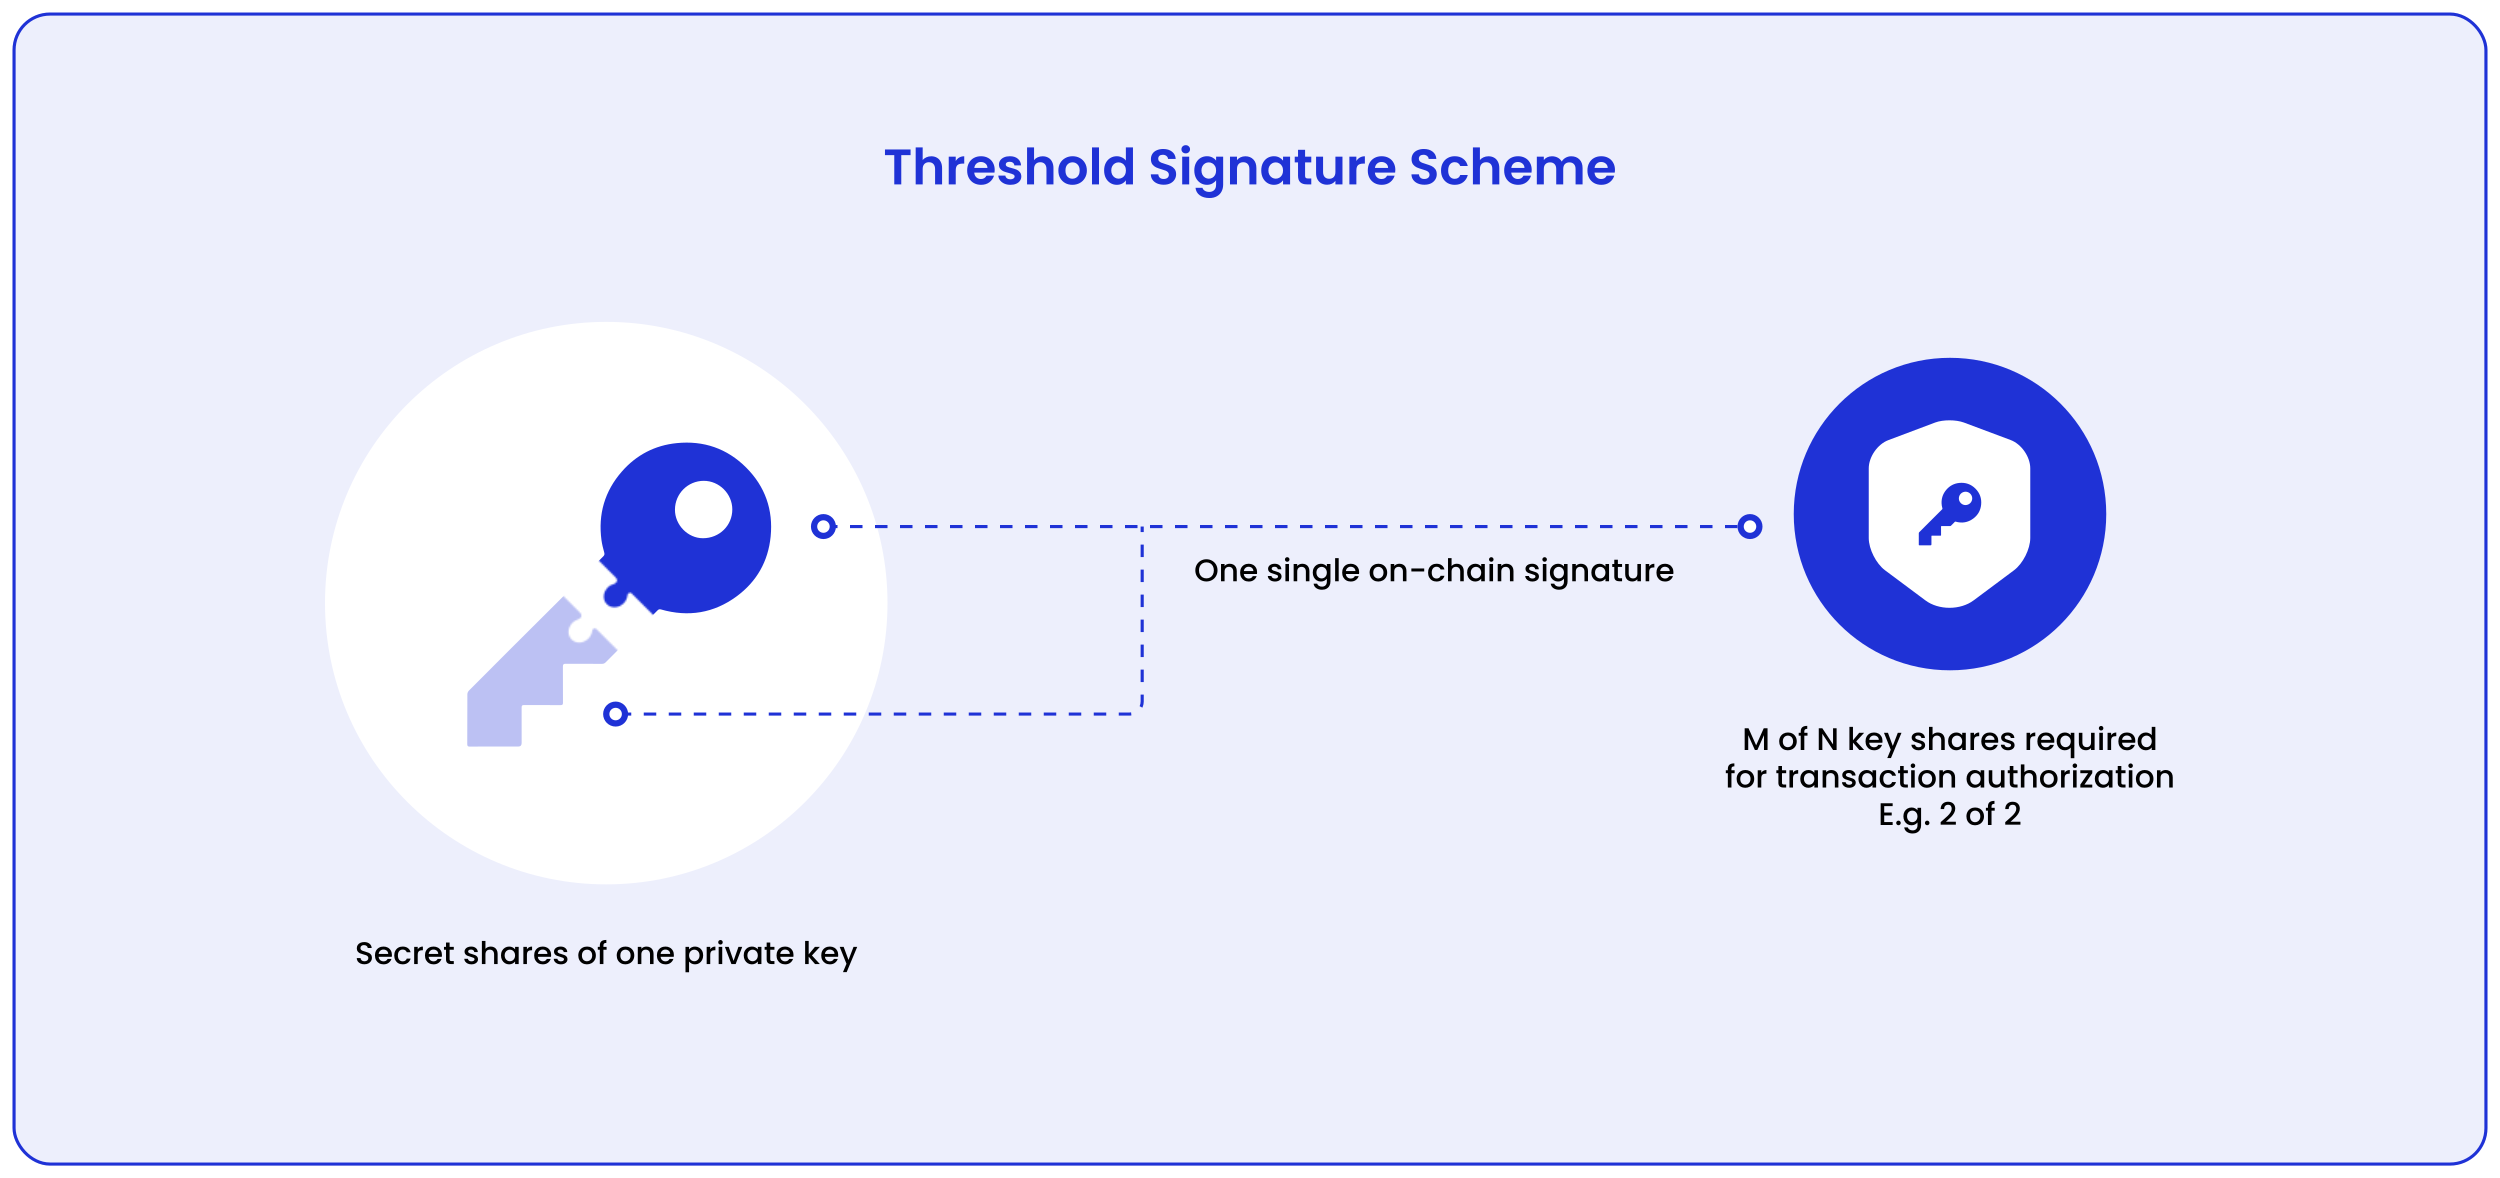 <svg width="1600" height="754" viewBox="0 0 1600 754" fill="none" xmlns="http://www.w3.org/2000/svg">
<rect width="1600" height="754" fill="white"/>
<g clip-path="url(#clip0_2199_2200)">
<rect x="8" y="8" width="1584" height="738" rx="24" fill="#1F32D6" fill-opacity="0.08"/>
<path d="M582.767 95.664V99.28H576.815V118H572.335V99.28H566.383V95.664H582.767ZM596.02 100.016C597.364 100.016 598.559 100.315 599.604 100.912C600.649 101.488 601.46 102.352 602.036 103.504C602.633 104.635 602.932 106 602.932 107.6V118H598.452V108.208C598.452 106.8 598.1 105.723 597.396 104.976C596.692 104.208 595.732 103.824 594.516 103.824C593.279 103.824 592.297 104.208 591.572 104.976C590.868 105.723 590.516 106.8 590.516 108.208V118H586.036V94.32H590.516V102.48C591.092 101.712 591.86 101.115 592.82 100.688C593.78 100.24 594.847 100.016 596.02 100.016ZM611.672 103.024C612.248 102.085 612.995 101.349 613.912 100.816C614.851 100.283 615.918 100.016 617.112 100.016V104.72H615.928C614.52 104.72 613.454 105.051 612.728 105.712C612.024 106.373 611.672 107.525 611.672 109.168V118H607.192V100.272H611.672V103.024ZM636.61 108.752C636.61 109.392 636.567 109.968 636.482 110.48H623.522C623.629 111.76 624.077 112.763 624.866 113.488C625.655 114.213 626.626 114.576 627.778 114.576C629.442 114.576 630.626 113.861 631.33 112.432H636.162C635.65 114.139 634.669 115.547 633.218 116.656C631.767 117.744 629.986 118.288 627.874 118.288C626.167 118.288 624.631 117.915 623.266 117.168C621.922 116.4 620.866 115.323 620.098 113.936C619.351 112.549 618.978 110.949 618.978 109.136C618.978 107.301 619.351 105.691 620.098 104.304C620.845 102.917 621.89 101.851 623.234 101.104C624.578 100.357 626.125 99.984 627.874 99.984C629.559 99.984 631.063 100.347 632.386 101.072C633.73 101.797 634.765 102.832 635.49 104.176C636.237 105.499 636.61 107.024 636.61 108.752ZM631.97 107.472C631.949 106.32 631.533 105.403 630.722 104.72C629.911 104.016 628.919 103.664 627.746 103.664C626.637 103.664 625.698 104.005 624.93 104.688C624.183 105.349 623.725 106.277 623.554 107.472H631.97ZM646.664 118.288C645.213 118.288 643.912 118.032 642.76 117.52C641.608 116.987 640.691 116.272 640.008 115.376C639.347 114.48 638.984 113.488 638.92 112.4H643.432C643.517 113.083 643.848 113.648 644.424 114.096C645.021 114.544 645.757 114.768 646.632 114.768C647.485 114.768 648.147 114.597 648.616 114.256C649.107 113.915 649.352 113.477 649.352 112.944C649.352 112.368 649.053 111.941 648.456 111.664C647.88 111.365 646.952 111.045 645.672 110.704C644.349 110.384 643.261 110.053 642.408 109.712C641.576 109.371 640.851 108.848 640.232 108.144C639.635 107.44 639.336 106.491 639.336 105.296C639.336 104.315 639.613 103.419 640.168 102.608C640.744 101.797 641.555 101.157 642.6 100.688C643.667 100.219 644.915 99.984 646.344 99.984C648.456 99.984 650.141 100.517 651.4 101.584C652.659 102.629 653.352 104.048 653.48 105.84H649.192C649.128 105.136 648.829 104.581 648.296 104.176C647.784 103.749 647.091 103.536 646.216 103.536C645.405 103.536 644.776 103.685 644.328 103.984C643.901 104.283 643.688 104.699 643.688 105.232C643.688 105.829 643.987 106.288 644.584 106.608C645.181 106.907 646.109 107.216 647.368 107.536C648.648 107.856 649.704 108.187 650.536 108.528C651.368 108.869 652.083 109.403 652.68 110.128C653.299 110.832 653.619 111.771 653.64 112.944C653.64 113.968 653.352 114.885 652.776 115.696C652.221 116.507 651.411 117.147 650.344 117.616C649.299 118.064 648.072 118.288 646.664 118.288ZM667.301 100.016C668.645 100.016 669.84 100.315 670.885 100.912C671.931 101.488 672.741 102.352 673.317 103.504C673.915 104.635 674.213 106 674.213 107.6V118H669.733V108.208C669.733 106.8 669.381 105.723 668.677 104.976C667.973 104.208 667.013 103.824 665.797 103.824C664.56 103.824 663.579 104.208 662.853 104.976C662.149 105.723 661.797 106.8 661.797 108.208V118H657.317V94.32H661.797V102.48C662.373 101.712 663.141 101.115 664.101 100.688C665.061 100.24 666.128 100.016 667.301 100.016ZM686.346 118.288C684.639 118.288 683.103 117.915 681.738 117.168C680.372 116.4 679.295 115.323 678.506 113.936C677.738 112.549 677.354 110.949 677.354 109.136C677.354 107.323 677.748 105.723 678.538 104.336C679.348 102.949 680.447 101.883 681.834 101.136C683.22 100.368 684.767 99.984 686.474 99.984C688.18 99.984 689.727 100.368 691.114 101.136C692.5 101.883 693.588 102.949 694.378 104.336C695.188 105.723 695.594 107.323 695.594 109.136C695.594 110.949 695.178 112.549 694.346 113.936C693.535 115.323 692.426 116.4 691.018 117.168C689.631 117.915 688.074 118.288 686.346 118.288ZM686.346 114.384C687.156 114.384 687.914 114.192 688.618 113.808C689.343 113.403 689.919 112.805 690.346 112.016C690.772 111.227 690.986 110.267 690.986 109.136C690.986 107.451 690.538 106.16 689.642 105.264C688.767 104.347 687.69 103.888 686.41 103.888C685.13 103.888 684.052 104.347 683.178 105.264C682.324 106.16 681.898 107.451 681.898 109.136C681.898 110.821 682.314 112.123 683.146 113.04C683.999 113.936 685.066 114.384 686.346 114.384ZM703.36 94.32V118H698.88V94.32H703.36ZM706.634 109.072C706.634 107.28 706.986 105.691 707.69 104.304C708.415 102.917 709.397 101.851 710.634 101.104C711.871 100.357 713.247 99.984 714.762 99.984C715.914 99.984 717.013 100.24 718.058 100.752C719.103 101.243 719.935 101.904 720.554 102.736V94.32H725.098V118H720.554V115.376C719.999 116.251 719.221 116.955 718.218 117.488C717.215 118.021 716.053 118.288 714.73 118.288C713.237 118.288 711.871 117.904 710.634 117.136C709.397 116.368 708.415 115.291 707.69 113.904C706.986 112.496 706.634 110.885 706.634 109.072ZM720.586 109.136C720.586 108.048 720.373 107.12 719.946 106.352C719.519 105.563 718.943 104.965 718.218 104.56C717.493 104.133 716.714 103.92 715.882 103.92C715.05 103.92 714.282 104.123 713.578 104.528C712.874 104.933 712.298 105.531 711.85 106.32C711.423 107.088 711.21 108.005 711.21 109.072C711.21 110.139 711.423 111.077 711.85 111.888C712.298 112.677 712.874 113.285 713.578 113.712C714.303 114.139 715.071 114.352 715.882 114.352C716.714 114.352 717.493 114.149 718.218 113.744C718.943 113.317 719.519 112.72 719.946 111.952C720.373 111.163 720.586 110.224 720.586 109.136ZM744.811 118.224C743.253 118.224 741.845 117.957 740.587 117.424C739.349 116.891 738.368 116.123 737.643 115.12C736.917 114.117 736.544 112.933 736.523 111.568H741.323C741.387 112.485 741.707 113.211 742.283 113.744C742.88 114.277 743.691 114.544 744.715 114.544C745.76 114.544 746.581 114.299 747.179 113.808C747.776 113.296 748.075 112.635 748.075 111.824C748.075 111.163 747.872 110.619 747.467 110.192C747.061 109.765 746.549 109.435 745.931 109.2C745.333 108.944 744.501 108.667 743.435 108.368C741.984 107.941 740.8 107.525 739.883 107.12C738.987 106.693 738.208 106.064 737.547 105.232C736.907 104.379 736.587 103.248 736.587 101.84C736.587 100.517 736.917 99.365 737.579 98.384C738.24 97.403 739.168 96.656 740.363 96.144C741.557 95.611 742.923 95.344 744.459 95.344C746.763 95.344 748.629 95.909 750.059 97.04C751.509 98.149 752.309 99.707 752.459 101.712H747.531C747.488 100.944 747.157 100.315 746.539 99.824C745.941 99.312 745.141 99.056 744.139 99.056C743.264 99.056 742.56 99.28 742.027 99.728C741.515 100.176 741.259 100.827 741.259 101.68C741.259 102.277 741.451 102.779 741.835 103.184C742.24 103.568 742.731 103.888 743.307 104.144C743.904 104.379 744.736 104.656 745.803 104.976C747.253 105.403 748.437 105.829 749.355 106.256C750.272 106.683 751.061 107.323 751.723 108.176C752.384 109.029 752.715 110.149 752.715 111.536C752.715 112.731 752.405 113.84 751.787 114.864C751.168 115.888 750.261 116.709 749.067 117.328C747.872 117.925 746.453 118.224 744.811 118.224ZM758.871 98.16C758.081 98.16 757.42 97.915 756.887 97.424C756.375 96.912 756.119 96.283 756.119 95.536C756.119 94.789 756.375 94.171 756.887 93.68C757.42 93.168 758.081 92.912 758.871 92.912C759.66 92.912 760.311 93.168 760.823 93.68C761.356 94.171 761.623 94.789 761.623 95.536C761.623 96.283 761.356 96.912 760.823 97.424C760.311 97.915 759.66 98.16 758.871 98.16ZM761.079 100.272V118H756.599V100.272H761.079ZM772.449 99.984C773.772 99.984 774.934 100.251 775.937 100.784C776.94 101.296 777.729 101.968 778.305 102.8V100.272H782.817V118.128C782.817 119.771 782.486 121.232 781.825 122.512C781.164 123.813 780.172 124.837 778.849 125.584C777.526 126.352 775.926 126.736 774.049 126.736C771.532 126.736 769.462 126.149 767.841 124.976C766.241 123.803 765.334 122.203 765.121 120.176H769.569C769.804 120.987 770.305 121.627 771.073 122.096C771.862 122.587 772.812 122.832 773.921 122.832C775.222 122.832 776.278 122.437 777.089 121.648C777.9 120.88 778.305 119.707 778.305 118.128V115.376C777.729 116.208 776.929 116.901 775.905 117.456C774.902 118.011 773.75 118.288 772.449 118.288C770.956 118.288 769.59 117.904 768.353 117.136C767.116 116.368 766.134 115.291 765.409 113.904C764.705 112.496 764.353 110.885 764.353 109.072C764.353 107.28 764.705 105.691 765.409 104.304C766.134 102.917 767.105 101.851 768.321 101.104C769.558 100.357 770.934 99.984 772.449 99.984ZM778.305 109.136C778.305 108.048 778.092 107.12 777.665 106.352C777.238 105.563 776.662 104.965 775.937 104.56C775.212 104.133 774.433 103.92 773.601 103.92C772.769 103.92 772.001 104.123 771.297 104.528C770.593 104.933 770.017 105.531 769.569 106.32C769.142 107.088 768.929 108.005 768.929 109.072C768.929 110.139 769.142 111.077 769.569 111.888C770.017 112.677 770.593 113.285 771.297 113.712C772.022 114.139 772.79 114.352 773.601 114.352C774.433 114.352 775.212 114.149 775.937 113.744C776.662 113.317 777.238 112.72 777.665 111.952C778.092 111.163 778.305 110.224 778.305 109.136ZM797.016 100.016C799.128 100.016 800.835 100.688 802.136 102.032C803.438 103.355 804.088 105.211 804.088 107.6V118H799.608V108.208C799.608 106.8 799.256 105.723 798.552 104.976C797.848 104.208 796.888 103.824 795.672 103.824C794.435 103.824 793.454 104.208 792.728 104.976C792.024 105.723 791.672 106.8 791.672 108.208V118H787.192V100.272H791.672V102.48C792.27 101.712 793.027 101.115 793.944 100.688C794.883 100.24 795.907 100.016 797.016 100.016ZM807.197 109.072C807.197 107.28 807.549 105.691 808.253 104.304C808.978 102.917 809.949 101.851 811.165 101.104C812.402 100.357 813.778 99.984 815.293 99.984C816.615 99.984 817.767 100.251 818.749 100.784C819.751 101.317 820.551 101.989 821.149 102.8V100.272H825.661V118H821.149V115.408C820.573 116.24 819.773 116.933 818.749 117.488C817.746 118.021 816.583 118.288 815.261 118.288C813.767 118.288 812.402 117.904 811.165 117.136C809.949 116.368 808.978 115.291 808.253 113.904C807.549 112.496 807.197 110.885 807.197 109.072ZM821.149 109.136C821.149 108.048 820.935 107.12 820.509 106.352C820.082 105.563 819.506 104.965 818.781 104.56C818.055 104.133 817.277 103.92 816.445 103.92C815.613 103.92 814.845 104.123 814.141 104.528C813.437 104.933 812.861 105.531 812.413 106.32C811.986 107.088 811.773 108.005 811.773 109.072C811.773 110.139 811.986 111.077 812.413 111.888C812.861 112.677 813.437 113.285 814.141 113.712C814.866 114.139 815.634 114.352 816.445 114.352C817.277 114.352 818.055 114.149 818.781 113.744C819.506 113.317 820.082 112.72 820.509 111.952C820.935 111.163 821.149 110.224 821.149 109.136ZM835.252 103.952V112.528C835.252 113.125 835.391 113.563 835.668 113.84C835.967 114.096 836.457 114.224 837.14 114.224H839.22V118H836.404C832.628 118 830.74 116.165 830.74 112.496V103.952H828.628V100.272H830.74V95.888H835.252V100.272H839.22V103.952H835.252ZM859.178 100.272V118H854.666V115.76C854.09 116.528 853.333 117.136 852.394 117.584C851.477 118.011 850.474 118.224 849.386 118.224C848 118.224 846.773 117.936 845.706 117.36C844.64 116.763 843.797 115.899 843.178 114.768C842.581 113.616 842.282 112.251 842.282 110.672V100.272H846.762V110.032C846.762 111.44 847.114 112.528 847.818 113.296C848.522 114.043 849.482 114.416 850.698 114.416C851.936 114.416 852.906 114.043 853.61 113.296C854.314 112.528 854.666 111.44 854.666 110.032V100.272H859.178ZM868.079 103.024C868.655 102.085 869.401 101.349 870.319 100.816C871.257 100.283 872.324 100.016 873.519 100.016V104.72H872.335C870.927 104.72 869.86 105.051 869.135 105.712C868.431 106.373 868.079 107.525 868.079 109.168V118H863.599V100.272H868.079V103.024ZM893.016 108.752C893.016 109.392 892.973 109.968 892.888 110.48H879.928C880.035 111.76 880.483 112.763 881.272 113.488C882.061 114.213 883.032 114.576 884.184 114.576C885.848 114.576 887.032 113.861 887.736 112.432H892.568C892.056 114.139 891.075 115.547 889.624 116.656C888.173 117.744 886.392 118.288 884.28 118.288C882.573 118.288 881.037 117.915 879.672 117.168C878.328 116.4 877.272 115.323 876.504 113.936C875.757 112.549 875.384 110.949 875.384 109.136C875.384 107.301 875.757 105.691 876.504 104.304C877.251 102.917 878.296 101.851 879.64 101.104C880.984 100.357 882.531 99.984 884.28 99.984C885.965 99.984 887.469 100.347 888.792 101.072C890.136 101.797 891.171 102.832 891.896 104.176C892.643 105.499 893.016 107.024 893.016 108.752ZM888.376 107.472C888.355 106.32 887.939 105.403 887.128 104.72C886.317 104.016 885.325 103.664 884.152 103.664C883.043 103.664 882.104 104.005 881.336 104.688C880.589 105.349 880.131 106.277 879.96 107.472H888.376ZM911.623 118.224C910.066 118.224 908.658 117.957 907.399 117.424C906.162 116.891 905.18 116.123 904.455 115.12C903.73 114.117 903.356 112.933 903.335 111.568H908.135C908.199 112.485 908.519 113.211 909.095 113.744C909.692 114.277 910.503 114.544 911.527 114.544C912.572 114.544 913.394 114.299 913.991 113.808C914.588 113.296 914.887 112.635 914.887 111.824C914.887 111.163 914.684 110.619 914.279 110.192C913.874 109.765 913.362 109.435 912.743 109.2C912.146 108.944 911.314 108.667 910.247 108.368C908.796 107.941 907.612 107.525 906.695 107.12C905.799 106.693 905.02 106.064 904.359 105.232C903.719 104.379 903.399 103.248 903.399 101.84C903.399 100.517 903.73 99.365 904.391 98.384C905.052 97.403 905.98 96.656 907.175 96.144C908.37 95.611 909.735 95.344 911.271 95.344C913.575 95.344 915.442 95.909 916.871 97.04C918.322 98.149 919.122 99.707 919.271 101.712H914.343C914.3 100.944 913.97 100.315 913.351 99.824C912.754 99.312 911.954 99.056 910.951 99.056C910.076 99.056 909.372 99.28 908.839 99.728C908.327 100.176 908.071 100.827 908.071 101.68C908.071 102.277 908.263 102.779 908.647 103.184C909.052 103.568 909.543 103.888 910.119 104.144C910.716 104.379 911.548 104.656 912.615 104.976C914.066 105.403 915.25 105.829 916.167 106.256C917.084 106.683 917.874 107.323 918.535 108.176C919.196 109.029 919.527 110.149 919.527 111.536C919.527 112.731 919.218 113.84 918.599 114.864C917.98 115.888 917.074 116.709 915.879 117.328C914.684 117.925 913.266 118.224 911.623 118.224ZM922.259 109.136C922.259 107.301 922.632 105.701 923.379 104.336C924.126 102.949 925.16 101.883 926.483 101.136C927.806 100.368 929.32 99.984 931.027 99.984C933.224 99.984 935.038 100.539 936.467 101.648C937.918 102.736 938.888 104.272 939.379 106.256H934.547C934.291 105.488 933.854 104.891 933.235 104.464C932.638 104.016 931.891 103.792 930.995 103.792C929.715 103.792 928.702 104.261 927.955 105.2C927.208 106.117 926.835 107.429 926.835 109.136C926.835 110.821 927.208 112.133 927.955 113.072C928.702 113.989 929.715 114.448 930.995 114.448C932.808 114.448 933.992 113.637 934.547 112.016H939.379C938.888 113.936 937.918 115.461 936.467 116.592C935.016 117.723 933.203 118.288 931.027 118.288C929.32 118.288 927.806 117.915 926.483 117.168C925.16 116.4 924.126 115.333 923.379 113.968C922.632 112.581 922.259 110.971 922.259 109.136ZM952.645 100.016C953.989 100.016 955.184 100.315 956.229 100.912C957.274 101.488 958.085 102.352 958.661 103.504C959.258 104.635 959.557 106 959.557 107.6V118H955.077V108.208C955.077 106.8 954.725 105.723 954.021 104.976C953.317 104.208 952.357 103.824 951.141 103.824C949.904 103.824 948.922 104.208 948.197 104.976C947.493 105.723 947.141 106.8 947.141 108.208V118H942.661V94.32H947.141V102.48C947.717 101.712 948.485 101.115 949.445 100.688C950.405 100.24 951.472 100.016 952.645 100.016ZM980.297 108.752C980.297 109.392 980.255 109.968 980.169 110.48H967.209C967.316 111.76 967.764 112.763 968.553 113.488C969.343 114.213 970.313 114.576 971.465 114.576C973.129 114.576 974.313 113.861 975.017 112.432H979.849C979.337 114.139 978.356 115.547 976.905 116.656C975.455 117.744 973.673 118.288 971.561 118.288C969.855 118.288 968.319 117.915 966.953 117.168C965.609 116.4 964.553 115.323 963.785 113.936C963.039 112.549 962.665 110.949 962.665 109.136C962.665 107.301 963.039 105.691 963.785 104.304C964.532 102.917 965.577 101.851 966.921 101.104C968.265 100.357 969.812 99.984 971.561 99.984C973.247 99.984 974.751 100.347 976.073 101.072C977.417 101.797 978.452 102.832 979.177 104.176C979.924 105.499 980.297 107.024 980.297 108.752ZM975.657 107.472C975.636 106.32 975.22 105.403 974.409 104.72C973.599 104.016 972.607 103.664 971.433 103.664C970.324 103.664 969.385 104.005 968.617 104.688C967.871 105.349 967.412 106.277 967.241 107.472H975.657ZM1005.58 100.016C1007.76 100.016 1009.51 100.688 1010.83 102.032C1012.18 103.355 1012.85 105.211 1012.85 107.6V118H1008.37V108.208C1008.37 106.821 1008.02 105.765 1007.31 105.04C1006.61 104.293 1005.65 103.92 1004.43 103.92C1003.22 103.92 1002.24 104.293 1001.52 105.04C1000.82 105.765 1000.46 106.821 1000.46 108.208V118H995.983V108.208C995.983 106.821 995.631 105.765 994.927 105.04C994.223 104.293 993.263 103.92 992.047 103.92C990.81 103.92 989.829 104.293 989.103 105.04C988.399 105.765 988.047 106.821 988.047 108.208V118H983.567V100.272H988.047V102.416C988.623 101.669 989.359 101.083 990.255 100.656C991.173 100.229 992.175 100.016 993.263 100.016C994.65 100.016 995.887 100.315 996.975 100.912C998.063 101.488 998.906 102.32 999.503 103.408C1000.08 102.384 1000.91 101.563 1002 100.944C1003.11 100.325 1004.3 100.016 1005.58 100.016ZM1033.58 108.752C1033.58 109.392 1033.54 109.968 1033.45 110.48H1020.49C1020.6 111.76 1021.05 112.763 1021.83 113.488C1022.62 114.213 1023.59 114.576 1024.75 114.576C1026.41 114.576 1027.59 113.861 1028.3 112.432H1033.13C1032.62 114.139 1031.64 115.547 1030.19 116.656C1028.74 117.744 1026.95 118.288 1024.84 118.288C1023.14 118.288 1021.6 117.915 1020.23 117.168C1018.89 116.4 1017.83 115.323 1017.07 113.936C1016.32 112.549 1015.95 110.949 1015.95 109.136C1015.95 107.301 1016.32 105.691 1017.07 104.304C1017.81 102.917 1018.86 101.851 1020.2 101.104C1021.55 100.357 1023.09 99.984 1024.84 99.984C1026.53 99.984 1028.03 100.347 1029.35 101.072C1030.7 101.797 1031.73 102.832 1032.46 104.176C1033.21 105.499 1033.58 107.024 1033.58 108.752ZM1028.94 107.472C1028.92 106.32 1028.5 105.403 1027.69 104.72C1026.88 104.016 1025.89 103.664 1024.71 103.664C1023.61 103.664 1022.67 104.005 1021.9 104.688C1021.15 105.349 1020.69 106.277 1020.52 107.472H1028.94Z" fill="#1F32D6"/>
<circle cx="388" cy="386" r="180" fill="white"/>
<mask id="mask0_2199_2200" style="mask-type:alpha" maskUnits="userSpaceOnUse" x="353" y="247" width="174" height="175">
<path fill-rule="evenodd" clip-rule="evenodd" d="M524.428 348.832C527.552 345.708 527.552 340.643 524.428 337.518L437.021 250.111C433.896 246.987 428.831 246.987 425.707 250.111L355.788 320.031C352.663 323.155 352.663 328.22 355.788 331.344L394.192 369.749C394.939 370.496 395.081 371.655 394.538 372.561C394.17 373.174 393.531 373.562 392.839 373.743C391.439 374.11 390.085 374.864 388.953 375.996C385.837 379.112 385.585 383.911 388.388 386.714C391.192 389.518 395.991 389.266 399.107 386.15C400.583 384.675 401.416 382.821 401.586 380.981C401.638 380.424 401.913 379.899 402.393 379.611C403.003 379.245 403.784 379.341 404.287 379.844L443.195 418.751C446.319 421.876 451.384 421.876 454.508 418.751L524.428 348.832Z" fill="white"/>
</mask>
<g mask="url(#mask0_2199_2200)">
<path d="M339.134 455.129C344.194 455.128 349.262 455.127 354.322 455.125C355.789 455.125 356.523 454.366 356.523 452.849C356.525 445.303 356.547 437.756 356.508 430.21C356.502 429.007 356.753 428.546 358.078 428.559C365.862 428.618 373.653 428.562 381.437 428.614C382.646 428.621 382.979 428.268 382.973 427.086C382.934 419.396 382.99 411.707 382.924 404.011C382.911 402.612 383.21 402.13 384.718 402.15C392.454 402.229 400.191 402.166 407.935 402.199C408.926 402.198 409.619 401.913 410.312 401.206C413.791 397.66 417.351 394.188 420.83 390.641C421.523 389.935 422.114 389.785 423.071 390.057C440.541 395.065 456.809 392.439 471.443 381.67C484.29 372.205 491.643 359.297 493.216 343.368C494.911 326.291 489.691 311.403 477.597 299.288C465.38 287.037 450.356 281.858 433.116 283.595C419.042 285.011 407.248 291.188 397.974 301.8C386.987 314.369 382.718 329.117 384.942 345.676C385.301 348.359 386 351.008 386.713 353.63C387.005 354.703 386.848 355.342 386.06 356.123C373.586 368.509 361.139 380.929 348.699 393.348C340.043 401.991 331.387 410.633 322.779 419.316C322.215 419.88 321.78 420.858 321.78 421.646C321.71 432.249 321.755 442.852 321.705 453.462C321.704 454.753 322.023 455.187 323.375 455.167C328.626 455.091 333.883 455.13 339.141 455.129L339.134 455.129ZM431.971 326.164C432.015 315.955 440.208 307.754 450.377 307.731C460.294 307.708 468.647 316.034 468.678 325.985C468.71 336.323 460.435 344.463 449.886 344.465C440.227 344.468 431.928 335.986 431.971 326.171L431.971 326.164Z" fill="#1F32D6"/>
</g>
<mask id="mask1_2199_2200" style="mask-type:alpha" maskUnits="userSpaceOnUse" x="249" y="351" width="174" height="174">
<path fill-rule="evenodd" clip-rule="evenodd" d="M371.378 392.27C372.147 393.038 372.294 394.232 371.734 395.164C371.368 395.774 370.741 396.168 370.057 396.367C368.734 396.753 367.46 397.487 366.387 398.561C363.271 401.676 363.019 406.475 365.822 409.279C368.626 412.083 373.425 411.83 376.541 408.715C377.965 407.291 378.791 405.515 379 403.739C379.065 403.191 379.343 402.678 379.816 402.394C380.435 402.022 381.228 402.12 381.739 402.631L420.527 441.419C423.651 444.543 423.651 449.608 420.527 452.733L350.608 522.652C347.484 525.776 342.418 525.776 339.294 522.652L251.887 435.245C248.763 432.121 248.763 427.055 251.887 423.931L321.807 354.012C324.931 350.888 329.996 350.888 333.12 354.012L371.378 392.27Z" fill="#BCC1F3"/>
</mask>
<g mask="url(#mask1_2199_2200)">
<path d="M316.467 477.796C321.527 477.795 326.595 477.794 331.655 477.792C333.122 477.792 333.856 477.033 333.856 475.516C333.858 467.97 333.88 460.423 333.841 452.877C333.835 451.674 334.086 451.213 335.411 451.226C343.195 451.285 350.986 451.229 358.77 451.281C359.979 451.288 360.312 450.935 360.306 449.753C360.267 442.063 360.323 434.374 360.257 426.678C360.244 425.279 360.543 424.797 362.051 424.817C369.787 424.896 377.524 424.833 385.268 424.866C386.259 424.865 386.952 424.58 387.645 423.873C391.124 420.327 394.684 416.855 398.163 413.308C398.856 412.602 399.447 412.452 400.404 412.724C417.874 417.732 434.142 415.106 448.776 404.337C461.623 394.872 468.976 381.964 470.549 366.035C472.244 348.958 467.024 334.07 454.93 321.955C442.713 309.704 427.689 304.525 410.449 306.262C396.375 307.678 384.581 313.855 375.307 324.467C364.32 337.036 360.051 351.784 362.275 368.343C362.634 371.026 363.333 373.675 364.046 376.297C364.338 377.37 364.181 378.009 363.393 378.79C350.919 391.176 338.472 403.596 326.032 416.015C317.376 424.658 308.72 433.3 300.112 441.983C299.548 442.547 299.113 443.525 299.113 444.313C299.043 454.916 299.088 465.519 299.038 476.129C299.037 477.42 299.356 477.854 300.708 477.834C305.959 477.758 311.216 477.797 316.474 477.796L316.467 477.796ZM409.304 348.831C409.348 338.621 417.541 330.421 427.71 330.398C437.627 330.375 445.98 338.701 446.011 348.652C446.043 358.99 437.768 367.13 427.219 367.132C417.56 367.135 409.261 358.653 409.304 348.837L409.304 348.831Z" fill="#BCC1F3"/>
</g>
<path d="M1131.23 466.1V480H1128.95V470.48L1124.71 480H1123.13L1118.87 470.48V480H1116.59V466.1H1119.05L1123.93 477L1128.79 466.1H1131.23ZM1144.2 480.18C1143.16 480.18 1142.22 479.947 1141.38 479.48C1140.54 479 1139.88 478.333 1139.4 477.48C1138.92 476.613 1138.68 475.613 1138.68 474.48C1138.68 473.36 1138.93 472.367 1139.42 471.5C1139.92 470.633 1140.59 469.967 1141.44 469.5C1142.3 469.033 1143.25 468.8 1144.3 468.8C1145.36 468.8 1146.31 469.033 1147.16 469.5C1148.02 469.967 1148.69 470.633 1149.18 471.5C1149.68 472.367 1149.92 473.36 1149.92 474.48C1149.92 475.6 1149.67 476.593 1149.16 477.46C1148.66 478.327 1147.96 479 1147.08 479.48C1146.22 479.947 1145.26 480.18 1144.2 480.18ZM1144.2 478.2C1144.79 478.2 1145.34 478.06 1145.84 477.78C1146.36 477.5 1146.78 477.08 1147.1 476.52C1147.42 475.96 1147.58 475.28 1147.58 474.48C1147.58 473.68 1147.43 473.007 1147.12 472.46C1146.82 471.9 1146.41 471.48 1145.9 471.2C1145.4 470.92 1144.85 470.78 1144.26 470.78C1143.68 470.78 1143.13 470.92 1142.62 471.2C1142.13 471.48 1141.74 471.9 1141.44 472.46C1141.15 473.007 1141 473.68 1141 474.48C1141 475.667 1141.3 476.587 1141.9 477.24C1142.52 477.88 1143.28 478.2 1144.2 478.2ZM1156.8 470.84H1154.76V480H1152.46V470.84H1151.16V468.98H1152.46V468.2C1152.46 466.933 1152.79 466.013 1153.46 465.44C1154.14 464.853 1155.2 464.56 1156.64 464.56V466.46C1155.94 466.46 1155.46 466.593 1155.18 466.86C1154.9 467.113 1154.76 467.56 1154.76 468.2V468.98H1156.8V470.84ZM1175.43 480H1173.15L1166.29 469.62V480H1164.01V466.08H1166.29L1173.15 476.44V466.08H1175.43V480ZM1187.98 474.5L1193.06 480H1189.98L1185.9 475.26V480H1183.62V465.2H1185.9V473.8L1189.9 468.98H1193.06L1187.98 474.5ZM1204.8 474.22C1204.8 474.633 1204.77 475.007 1204.72 475.34H1196.3C1196.36 476.22 1196.69 476.927 1197.28 477.46C1197.86 477.993 1198.58 478.26 1199.44 478.26C1200.66 478.26 1201.53 477.747 1202.04 476.72H1204.5C1204.16 477.733 1203.56 478.567 1202.68 479.22C1201.81 479.86 1200.73 480.18 1199.44 480.18C1198.38 480.18 1197.44 479.947 1196.6 479.48C1195.77 479 1195.12 478.333 1194.64 477.48C1194.17 476.613 1193.94 475.613 1193.94 474.48C1193.94 473.347 1194.16 472.353 1194.62 471.5C1195.08 470.633 1195.73 469.967 1196.56 469.5C1197.4 469.033 1198.36 468.8 1199.44 468.8C1200.48 468.8 1201.4 469.027 1202.22 469.48C1203.03 469.933 1203.66 470.573 1204.12 471.4C1204.57 472.213 1204.8 473.153 1204.8 474.22ZM1202.42 473.5C1202.4 472.66 1202.1 471.987 1201.52 471.48C1200.93 470.973 1200.2 470.72 1199.34 470.72C1198.55 470.72 1197.88 470.973 1197.32 471.48C1196.76 471.973 1196.42 472.647 1196.32 473.5H1202.42ZM1216.96 468.98L1210.2 485.18H1207.84L1210.08 479.82L1205.74 468.98H1208.28L1211.38 477.38L1214.6 468.98H1216.96ZM1227.88 480.18C1227.01 480.18 1226.23 480.027 1225.54 479.72C1224.86 479.4 1224.32 478.973 1223.92 478.44C1223.52 477.893 1223.3 477.287 1223.28 476.62H1225.64C1225.68 477.087 1225.9 477.48 1226.3 477.8C1226.71 478.107 1227.22 478.26 1227.84 478.26C1228.48 478.26 1228.97 478.14 1229.32 477.9C1229.68 477.647 1229.86 477.327 1229.86 476.94C1229.86 476.527 1229.66 476.22 1229.26 476.02C1228.87 475.82 1228.25 475.6 1227.4 475.36C1226.57 475.133 1225.9 474.913 1225.38 474.7C1224.86 474.487 1224.4 474.16 1224.02 473.72C1223.64 473.28 1223.46 472.7 1223.46 471.98C1223.46 471.393 1223.63 470.86 1223.98 470.38C1224.32 469.887 1224.82 469.5 1225.46 469.22C1226.11 468.94 1226.86 468.8 1227.7 468.8C1228.95 468.8 1229.96 469.12 1230.72 469.76C1231.49 470.387 1231.9 471.247 1231.96 472.34H1229.68C1229.64 471.847 1229.44 471.453 1229.08 471.16C1228.72 470.867 1228.23 470.72 1227.62 470.72C1227.02 470.72 1226.56 470.833 1226.24 471.06C1225.92 471.287 1225.76 471.587 1225.76 471.96C1225.76 472.253 1225.86 472.5 1226.08 472.7C1226.29 472.9 1226.55 473.06 1226.86 473.18C1227.16 473.287 1227.62 473.427 1228.22 473.6C1229.02 473.813 1229.67 474.033 1230.18 474.26C1230.7 474.473 1231.14 474.793 1231.52 475.22C1231.89 475.647 1232.08 476.213 1232.1 476.92C1232.1 477.547 1231.92 478.107 1231.58 478.6C1231.23 479.093 1230.74 479.48 1230.1 479.76C1229.47 480.04 1228.73 480.18 1227.88 480.18ZM1240.26 468.8C1241.1 468.8 1241.85 468.98 1242.5 469.34C1243.17 469.7 1243.69 470.233 1244.06 470.94C1244.45 471.647 1244.64 472.5 1244.64 473.5V480H1242.38V473.84C1242.38 472.853 1242.13 472.1 1241.64 471.58C1241.15 471.047 1240.47 470.78 1239.62 470.78C1238.77 470.78 1238.09 471.047 1237.58 471.58C1237.09 472.1 1236.84 472.853 1236.84 473.84V480H1234.56V465.2H1236.84V470.26C1237.23 469.793 1237.71 469.433 1238.3 469.18C1238.9 468.927 1239.55 468.8 1240.26 468.8ZM1246.79 474.44C1246.79 473.333 1247.01 472.353 1247.47 471.5C1247.93 470.647 1248.56 469.987 1249.35 469.52C1250.15 469.04 1251.03 468.8 1251.99 468.8C1252.85 468.8 1253.61 468.973 1254.25 469.32C1254.9 469.653 1255.42 470.073 1255.81 470.58V468.98H1258.11V480H1255.81V478.36C1255.42 478.88 1254.89 479.313 1254.23 479.66C1253.56 480.007 1252.8 480.18 1251.95 480.18C1251 480.18 1250.13 479.94 1249.35 479.46C1248.56 478.967 1247.93 478.287 1247.47 477.42C1247.01 476.54 1246.79 475.547 1246.79 474.44ZM1255.81 474.48C1255.81 473.72 1255.65 473.06 1255.33 472.5C1255.02 471.94 1254.61 471.513 1254.11 471.22C1253.6 470.927 1253.05 470.78 1252.47 470.78C1251.88 470.78 1251.33 470.927 1250.83 471.22C1250.32 471.5 1249.91 471.92 1249.59 472.48C1249.28 473.027 1249.13 473.68 1249.13 474.44C1249.13 475.2 1249.28 475.867 1249.59 476.44C1249.91 477.013 1250.32 477.453 1250.83 477.76C1251.35 478.053 1251.89 478.2 1252.47 478.2C1253.05 478.2 1253.6 478.053 1254.11 477.76C1254.61 477.467 1255.02 477.04 1255.33 476.48C1255.65 475.907 1255.81 475.24 1255.81 474.48ZM1263.38 470.58C1263.71 470.02 1264.15 469.587 1264.7 469.28C1265.26 468.96 1265.92 468.8 1266.68 468.8V471.16H1266.1C1265.21 471.16 1264.53 471.387 1264.06 471.84C1263.61 472.293 1263.38 473.08 1263.38 474.2V480H1261.1V468.98H1263.38V470.58ZM1278.88 474.22C1278.88 474.633 1278.85 475.007 1278.8 475.34H1270.38C1270.44 476.22 1270.77 476.927 1271.36 477.46C1271.94 477.993 1272.66 478.26 1273.52 478.26C1274.74 478.26 1275.61 477.747 1276.12 476.72H1278.58C1278.24 477.733 1277.64 478.567 1276.76 479.22C1275.89 479.86 1274.81 480.18 1273.52 480.18C1272.46 480.18 1271.52 479.947 1270.68 479.48C1269.85 479 1269.2 478.333 1268.72 477.48C1268.25 476.613 1268.02 475.613 1268.02 474.48C1268.02 473.347 1268.24 472.353 1268.7 471.5C1269.16 470.633 1269.81 469.967 1270.64 469.5C1271.48 469.033 1272.44 468.8 1273.52 468.8C1274.56 468.8 1275.48 469.027 1276.3 469.48C1277.11 469.933 1277.74 470.573 1278.2 471.4C1278.65 472.213 1278.88 473.153 1278.88 474.22ZM1276.5 473.5C1276.48 472.66 1276.18 471.987 1275.6 471.48C1275.01 470.973 1274.28 470.72 1273.42 470.72C1272.63 470.72 1271.96 470.973 1271.4 471.48C1270.84 471.973 1270.5 472.647 1270.4 473.5H1276.5ZM1285.12 480.18C1284.25 480.18 1283.47 480.027 1282.78 479.72C1282.1 479.4 1281.56 478.973 1281.16 478.44C1280.76 477.893 1280.55 477.287 1280.52 476.62H1282.88C1282.92 477.087 1283.14 477.48 1283.54 477.8C1283.95 478.107 1284.47 478.26 1285.08 478.26C1285.72 478.26 1286.21 478.14 1286.56 477.9C1286.92 477.647 1287.1 477.327 1287.1 476.94C1287.1 476.527 1286.9 476.22 1286.5 476.02C1286.11 475.82 1285.49 475.6 1284.64 475.36C1283.81 475.133 1283.14 474.913 1282.62 474.7C1282.1 474.487 1281.65 474.16 1281.26 473.72C1280.89 473.28 1280.7 472.7 1280.7 471.98C1280.7 471.393 1280.87 470.86 1281.22 470.38C1281.57 469.887 1282.06 469.5 1282.7 469.22C1283.35 468.94 1284.1 468.8 1284.94 468.8C1286.19 468.8 1287.2 469.12 1287.96 469.76C1288.73 470.387 1289.15 471.247 1289.2 472.34H1286.92C1286.88 471.847 1286.68 471.453 1286.32 471.16C1285.96 470.867 1285.47 470.72 1284.86 470.72C1284.26 470.72 1283.8 470.833 1283.48 471.06C1283.16 471.287 1283 471.587 1283 471.96C1283 472.253 1283.11 472.5 1283.32 472.7C1283.53 472.9 1283.79 473.06 1284.1 473.18C1284.41 473.287 1284.86 473.427 1285.46 473.6C1286.26 473.813 1286.91 474.033 1287.42 474.26C1287.94 474.473 1288.39 474.793 1288.76 475.22C1289.13 475.647 1289.33 476.213 1289.34 476.92C1289.34 477.547 1289.17 478.107 1288.82 478.6C1288.47 479.093 1287.98 479.48 1287.34 479.76C1286.71 480.04 1285.97 480.18 1285.12 480.18ZM1299.28 470.58C1299.61 470.02 1300.05 469.587 1300.6 469.28C1301.16 468.96 1301.82 468.8 1302.58 468.8V471.16H1302C1301.11 471.16 1300.43 471.387 1299.96 471.84C1299.51 472.293 1299.28 473.08 1299.28 474.2V480H1297V468.98H1299.28V470.58ZM1314.78 474.22C1314.78 474.633 1314.75 475.007 1314.7 475.34H1306.28C1306.34 476.22 1306.67 476.927 1307.26 477.46C1307.84 477.993 1308.56 478.26 1309.42 478.26C1310.64 478.26 1311.51 477.747 1312.02 476.72H1314.48C1314.14 477.733 1313.54 478.567 1312.66 479.22C1311.79 479.86 1310.71 480.18 1309.42 480.18C1308.36 480.18 1307.42 479.947 1306.58 479.48C1305.75 479 1305.1 478.333 1304.62 477.48C1304.15 476.613 1303.92 475.613 1303.92 474.48C1303.92 473.347 1304.14 472.353 1304.6 471.5C1305.06 470.633 1305.71 469.967 1306.54 469.5C1307.38 469.033 1308.34 468.8 1309.42 468.8C1310.46 468.8 1311.38 469.027 1312.2 469.48C1313.01 469.933 1313.64 470.573 1314.1 471.4C1314.55 472.213 1314.78 473.153 1314.78 474.22ZM1312.4 473.5C1312.38 472.66 1312.08 471.987 1311.5 471.48C1310.91 470.973 1310.18 470.72 1309.32 470.72C1308.53 470.72 1307.86 470.973 1307.3 471.48C1306.74 471.973 1306.4 472.647 1306.3 473.5H1312.4ZM1316.26 474.44C1316.26 473.333 1316.49 472.353 1316.94 471.5C1317.41 470.647 1318.03 469.987 1318.82 469.52C1319.62 469.04 1320.51 468.8 1321.48 468.8C1322.33 468.8 1323.09 468.973 1323.74 469.32C1324.41 469.667 1324.92 470.087 1325.28 470.58V468.98H1327.58V485.24H1325.28V478.4C1324.92 478.893 1324.4 479.313 1323.72 479.66C1323.04 480.007 1322.27 480.18 1321.4 480.18C1320.45 480.18 1319.59 479.94 1318.8 479.46C1318.03 478.967 1317.41 478.287 1316.94 477.42C1316.49 476.54 1316.26 475.547 1316.26 474.44ZM1325.28 474.48C1325.28 473.72 1325.12 473.06 1324.8 472.5C1324.49 471.94 1324.09 471.513 1323.58 471.22C1323.07 470.927 1322.53 470.78 1321.94 470.78C1321.35 470.78 1320.81 470.927 1320.3 471.22C1319.79 471.5 1319.38 471.92 1319.06 472.48C1318.75 473.027 1318.6 473.68 1318.6 474.44C1318.6 475.2 1318.75 475.867 1319.06 476.44C1319.38 477.013 1319.79 477.453 1320.3 477.76C1320.82 478.053 1321.37 478.2 1321.94 478.2C1322.53 478.2 1323.07 478.053 1323.58 477.76C1324.09 477.467 1324.49 477.04 1324.8 476.48C1325.12 475.907 1325.28 475.24 1325.28 474.48ZM1340.55 468.98V480H1338.27V478.7C1337.91 479.153 1337.44 479.513 1336.85 479.78C1336.28 480.033 1335.67 480.16 1335.01 480.16C1334.15 480.16 1333.37 479.98 1332.67 479.62C1331.99 479.26 1331.45 478.727 1331.05 478.02C1330.67 477.313 1330.47 476.46 1330.47 475.46V468.98H1332.73V475.12C1332.73 476.107 1332.98 476.867 1333.47 477.4C1333.97 477.92 1334.64 478.18 1335.49 478.18C1336.35 478.18 1337.02 477.92 1337.51 477.4C1338.02 476.867 1338.27 476.107 1338.27 475.12V468.98H1340.55ZM1344.72 467.52C1344.31 467.52 1343.96 467.38 1343.68 467.1C1343.4 466.82 1343.26 466.473 1343.26 466.06C1343.26 465.647 1343.4 465.3 1343.68 465.02C1343.96 464.74 1344.31 464.6 1344.72 464.6C1345.12 464.6 1345.46 464.74 1345.74 465.02C1346.02 465.3 1346.16 465.647 1346.16 466.06C1346.16 466.473 1346.02 466.82 1345.74 467.1C1345.46 467.38 1345.12 467.52 1344.72 467.52ZM1345.84 468.98V480H1343.56V468.98H1345.84ZM1351.12 470.58C1351.45 470.02 1351.89 469.587 1352.44 469.28C1353 468.96 1353.66 468.8 1354.42 468.8V471.16H1353.84C1352.94 471.16 1352.26 471.387 1351.8 471.84C1351.34 472.293 1351.12 473.08 1351.12 474.2V480H1348.84V468.98H1351.12V470.58ZM1366.61 474.22C1366.61 474.633 1366.59 475.007 1366.53 475.34H1358.11C1358.18 476.22 1358.51 476.927 1359.09 477.46C1359.68 477.993 1360.4 478.26 1361.25 478.26C1362.48 478.26 1363.35 477.747 1363.85 476.72H1366.31C1365.98 477.733 1365.37 478.567 1364.49 479.22C1363.63 479.86 1362.55 480.18 1361.25 480.18C1360.2 480.18 1359.25 479.947 1358.41 479.48C1357.59 479 1356.93 478.333 1356.45 477.48C1355.99 476.613 1355.75 475.613 1355.75 474.48C1355.75 473.347 1355.98 472.353 1356.43 471.5C1356.9 470.633 1357.55 469.967 1358.37 469.5C1359.21 469.033 1360.17 468.8 1361.25 468.8C1362.29 468.8 1363.22 469.027 1364.03 469.48C1364.85 469.933 1365.48 470.573 1365.93 471.4C1366.39 472.213 1366.61 473.153 1366.61 474.22ZM1364.23 473.5C1364.22 472.66 1363.92 471.987 1363.33 471.48C1362.75 470.973 1362.02 470.72 1361.15 470.72C1360.37 470.72 1359.69 470.973 1359.13 471.48C1358.57 471.973 1358.24 472.647 1358.13 473.5H1364.23ZM1368.1 474.44C1368.1 473.333 1368.32 472.353 1368.78 471.5C1369.24 470.647 1369.87 469.987 1370.66 469.52C1371.46 469.04 1372.34 468.8 1373.32 468.8C1374.04 468.8 1374.74 468.96 1375.44 469.28C1376.14 469.587 1376.7 470 1377.12 470.52V465.2H1379.42V480H1377.12V478.34C1376.74 478.873 1376.22 479.313 1375.56 479.66C1374.9 480.007 1374.15 480.18 1373.3 480.18C1372.34 480.18 1371.46 479.94 1370.66 479.46C1369.87 478.967 1369.24 478.287 1368.78 477.42C1368.32 476.54 1368.1 475.547 1368.1 474.44ZM1377.12 474.48C1377.12 473.72 1376.96 473.06 1376.64 472.5C1376.33 471.94 1375.92 471.513 1375.42 471.22C1374.91 470.927 1374.36 470.78 1373.78 470.78C1373.19 470.78 1372.64 470.927 1372.14 471.22C1371.63 471.5 1371.22 471.92 1370.9 472.48C1370.59 473.027 1370.44 473.68 1370.44 474.44C1370.44 475.2 1370.59 475.867 1370.9 476.44C1371.22 477.013 1371.63 477.453 1372.14 477.76C1372.66 478.053 1373.2 478.2 1373.78 478.2C1374.36 478.2 1374.91 478.053 1375.42 477.76C1375.92 477.467 1376.33 477.04 1376.64 476.48C1376.96 475.907 1377.12 475.24 1377.12 474.48ZM1110.16 494.84H1108.12V504H1105.82V494.84H1104.52V492.98H1105.82V492.2C1105.82 490.933 1106.16 490.013 1106.82 489.44C1107.5 488.853 1108.56 488.56 1110 488.56V490.46C1109.31 490.46 1108.82 490.593 1108.54 490.86C1108.26 491.113 1108.12 491.56 1108.12 492.2V492.98H1110.16V494.84ZM1116.97 504.18C1115.93 504.18 1114.99 503.947 1114.15 503.48C1113.31 503 1112.65 502.333 1112.17 501.48C1111.69 500.613 1111.45 499.613 1111.45 498.48C1111.45 497.36 1111.69 496.367 1112.19 495.5C1112.68 494.633 1113.35 493.967 1114.21 493.5C1115.06 493.033 1116.01 492.8 1117.07 492.8C1118.12 492.8 1119.07 493.033 1119.93 493.5C1120.78 493.967 1121.45 494.633 1121.95 495.5C1122.44 496.367 1122.69 497.36 1122.69 498.48C1122.69 499.6 1122.43 500.593 1121.93 501.46C1121.42 502.327 1120.73 503 1119.85 503.48C1118.98 503.947 1118.02 504.18 1116.97 504.18ZM1116.97 502.2C1117.55 502.2 1118.1 502.06 1118.61 501.78C1119.13 501.5 1119.55 501.08 1119.87 500.52C1120.19 499.96 1120.35 499.28 1120.35 498.48C1120.35 497.68 1120.19 497.007 1119.89 496.46C1119.58 495.9 1119.17 495.48 1118.67 495.2C1118.16 494.92 1117.61 494.78 1117.03 494.78C1116.44 494.78 1115.89 494.92 1115.39 495.2C1114.89 495.48 1114.5 495.9 1114.21 496.46C1113.91 497.007 1113.77 497.68 1113.77 498.48C1113.77 499.667 1114.07 500.587 1114.67 501.24C1115.28 501.88 1116.05 502.2 1116.97 502.2ZM1127.22 494.58C1127.55 494.02 1127.99 493.587 1128.54 493.28C1129.1 492.96 1129.76 492.8 1130.52 492.8V495.16H1129.94C1129.05 495.16 1128.37 495.387 1127.9 495.84C1127.45 496.293 1127.22 497.08 1127.22 498.2V504H1124.94V492.98H1127.22V494.58ZM1140.47 494.84V500.94C1140.47 501.353 1140.56 501.653 1140.75 501.84C1140.95 502.013 1141.28 502.1 1141.75 502.1H1143.15V504H1141.35C1140.32 504 1139.54 503.76 1138.99 503.28C1138.44 502.8 1138.17 502.02 1138.17 500.94V494.84H1136.87V492.98H1138.17V490.24H1140.47V492.98H1143.15V494.84H1140.47ZM1147.53 494.58C1147.87 494.02 1148.31 493.587 1148.85 493.28C1149.41 492.96 1150.07 492.8 1150.83 492.8V495.16H1150.25C1149.36 495.16 1148.68 495.387 1148.21 495.84C1147.76 496.293 1147.53 497.08 1147.53 498.2V504H1145.25V492.98H1147.53V494.58ZM1152.17 498.44C1152.17 497.333 1152.39 496.353 1152.85 495.5C1153.31 494.647 1153.94 493.987 1154.73 493.52C1155.53 493.04 1156.41 492.8 1157.37 492.8C1158.23 492.8 1158.99 492.973 1159.63 493.32C1160.28 493.653 1160.8 494.073 1161.19 494.58V492.98H1163.49V504H1161.19V502.36C1160.8 502.88 1160.27 503.313 1159.61 503.66C1158.94 504.007 1158.18 504.18 1157.33 504.18C1156.38 504.18 1155.51 503.94 1154.73 503.46C1153.94 502.967 1153.31 502.287 1152.85 501.42C1152.39 500.54 1152.17 499.547 1152.17 498.44ZM1161.19 498.48C1161.19 497.72 1161.03 497.06 1160.71 496.5C1160.4 495.94 1159.99 495.513 1159.49 495.22C1158.98 494.927 1158.43 494.78 1157.85 494.78C1157.26 494.78 1156.71 494.927 1156.21 495.22C1155.7 495.5 1155.29 495.92 1154.97 496.48C1154.66 497.027 1154.51 497.68 1154.51 498.44C1154.51 499.2 1154.66 499.867 1154.97 500.44C1155.29 501.013 1155.7 501.453 1156.21 501.76C1156.73 502.053 1157.27 502.2 1157.85 502.2C1158.43 502.2 1158.98 502.053 1159.49 501.76C1159.99 501.467 1160.4 501.04 1160.71 500.48C1161.03 499.907 1161.19 499.24 1161.19 498.48ZM1172.04 492.8C1172.91 492.8 1173.68 492.98 1174.36 493.34C1175.06 493.7 1175.6 494.233 1175.98 494.94C1176.37 495.647 1176.56 496.5 1176.56 497.5V504H1174.3V497.84C1174.3 496.853 1174.06 496.1 1173.56 495.58C1173.07 495.047 1172.4 494.78 1171.54 494.78C1170.69 494.78 1170.01 495.047 1169.5 495.58C1169.01 496.1 1168.76 496.853 1168.76 497.84V504H1166.48V492.98H1168.76V494.24C1169.14 493.787 1169.61 493.433 1170.18 493.18C1170.77 492.927 1171.39 492.8 1172.04 492.8ZM1183.47 504.18C1182.6 504.18 1181.82 504.027 1181.13 503.72C1180.45 503.4 1179.91 502.973 1179.51 502.44C1179.11 501.893 1178.9 501.287 1178.87 500.62H1181.23C1181.27 501.087 1181.49 501.48 1181.89 501.8C1182.3 502.107 1182.82 502.26 1183.43 502.26C1184.07 502.26 1184.56 502.14 1184.91 501.9C1185.27 501.647 1185.45 501.327 1185.45 500.94C1185.45 500.527 1185.25 500.22 1184.85 500.02C1184.46 499.82 1183.84 499.6 1182.99 499.36C1182.16 499.133 1181.49 498.913 1180.97 498.7C1180.45 498.487 1180 498.16 1179.61 497.72C1179.24 497.28 1179.05 496.7 1179.05 495.98C1179.05 495.393 1179.22 494.86 1179.57 494.38C1179.92 493.887 1180.41 493.5 1181.05 493.22C1181.7 492.94 1182.45 492.8 1183.29 492.8C1184.54 492.8 1185.55 493.12 1186.31 493.76C1187.08 494.387 1187.5 495.247 1187.55 496.34H1185.27C1185.23 495.847 1185.03 495.453 1184.67 495.16C1184.31 494.867 1183.82 494.72 1183.21 494.72C1182.61 494.72 1182.15 494.833 1181.83 495.06C1181.51 495.287 1181.35 495.587 1181.35 495.96C1181.35 496.253 1181.46 496.5 1181.67 496.7C1181.88 496.9 1182.14 497.06 1182.45 497.18C1182.76 497.287 1183.21 497.427 1183.81 497.6C1184.61 497.813 1185.26 498.033 1185.77 498.26C1186.29 498.473 1186.74 498.793 1187.11 499.22C1187.48 499.647 1187.68 500.213 1187.69 500.92C1187.69 501.547 1187.52 502.107 1187.17 502.6C1186.82 503.093 1186.33 503.48 1185.69 503.76C1185.06 504.04 1184.32 504.18 1183.47 504.18ZM1189.39 498.44C1189.39 497.333 1189.62 496.353 1190.07 495.5C1190.54 494.647 1191.17 493.987 1191.95 493.52C1192.75 493.04 1193.63 492.8 1194.59 492.8C1195.46 492.8 1196.21 492.973 1196.85 493.32C1197.51 493.653 1198.03 494.073 1198.41 494.58V492.98H1200.71V504H1198.41V502.36C1198.03 502.88 1197.5 503.313 1196.83 503.66C1196.17 504.007 1195.41 504.18 1194.55 504.18C1193.61 504.18 1192.74 503.94 1191.95 503.46C1191.17 502.967 1190.54 502.287 1190.07 501.42C1189.62 500.54 1189.39 499.547 1189.39 498.44ZM1198.41 498.48C1198.41 497.72 1198.25 497.06 1197.93 496.5C1197.63 495.94 1197.22 495.513 1196.71 495.22C1196.21 494.927 1195.66 494.78 1195.07 494.78C1194.49 494.78 1193.94 494.927 1193.43 495.22C1192.93 495.5 1192.51 495.92 1192.19 496.48C1191.89 497.027 1191.73 497.68 1191.73 498.44C1191.73 499.2 1191.89 499.867 1192.19 500.44C1192.51 501.013 1192.93 501.453 1193.43 501.76C1193.95 502.053 1194.5 502.2 1195.07 502.2C1195.66 502.2 1196.21 502.053 1196.71 501.76C1197.22 501.467 1197.63 501.04 1197.93 500.48C1198.25 499.907 1198.41 499.24 1198.41 498.48ZM1202.95 498.48C1202.95 497.347 1203.18 496.353 1203.63 495.5C1204.1 494.633 1204.74 493.967 1205.55 493.5C1206.36 493.033 1207.3 492.8 1208.35 492.8C1209.68 492.8 1210.78 493.12 1211.65 493.76C1212.53 494.387 1213.12 495.287 1213.43 496.46H1210.97C1210.77 495.913 1210.45 495.487 1210.01 495.18C1209.57 494.873 1209.02 494.72 1208.35 494.72C1207.42 494.72 1206.67 495.053 1206.11 495.72C1205.56 496.373 1205.29 497.293 1205.29 498.48C1205.29 499.667 1205.56 500.593 1206.11 501.26C1206.67 501.927 1207.42 502.26 1208.35 502.26C1209.67 502.26 1210.54 501.68 1210.97 500.52H1213.43C1213.11 501.64 1212.51 502.533 1211.63 503.2C1210.75 503.853 1209.66 504.18 1208.35 504.18C1207.3 504.18 1206.36 503.947 1205.55 503.48C1204.74 503 1204.1 502.333 1203.63 501.48C1203.18 500.613 1202.95 499.613 1202.95 498.48ZM1218.36 494.84V500.94C1218.36 501.353 1218.45 501.653 1218.64 501.84C1218.84 502.013 1219.17 502.1 1219.64 502.1H1221.04V504H1219.24C1218.21 504 1217.43 503.76 1216.88 503.28C1216.33 502.8 1216.06 502.02 1216.06 500.94V494.84H1214.76V492.98H1216.06V490.24H1218.36V492.98H1221.04V494.84H1218.36ZM1224.3 491.52C1223.89 491.52 1223.54 491.38 1223.26 491.1C1222.98 490.82 1222.84 490.473 1222.84 490.06C1222.84 489.647 1222.98 489.3 1223.26 489.02C1223.54 488.74 1223.89 488.6 1224.3 488.6C1224.7 488.6 1225.04 488.74 1225.32 489.02C1225.6 489.3 1225.74 489.647 1225.74 490.06C1225.74 490.473 1225.6 490.82 1225.32 491.1C1225.04 491.38 1224.7 491.52 1224.3 491.52ZM1225.42 492.98V504H1223.14V492.98H1225.42ZM1233.2 504.18C1232.16 504.18 1231.22 503.947 1230.38 503.48C1229.54 503 1228.88 502.333 1228.4 501.48C1227.92 500.613 1227.68 499.613 1227.68 498.48C1227.68 497.36 1227.92 496.367 1228.42 495.5C1228.91 494.633 1229.58 493.967 1230.44 493.5C1231.29 493.033 1232.24 492.8 1233.3 492.8C1234.35 492.8 1235.3 493.033 1236.16 493.5C1237.01 493.967 1237.68 494.633 1238.18 495.5C1238.67 496.367 1238.92 497.36 1238.92 498.48C1238.92 499.6 1238.66 500.593 1238.16 501.46C1237.65 502.327 1236.96 503 1236.08 503.48C1235.21 503.947 1234.25 504.18 1233.2 504.18ZM1233.2 502.2C1233.78 502.2 1234.33 502.06 1234.84 501.78C1235.36 501.5 1235.78 501.08 1236.1 500.52C1236.42 499.96 1236.58 499.28 1236.58 498.48C1236.58 497.68 1236.42 497.007 1236.12 496.46C1235.81 495.9 1235.4 495.48 1234.9 495.2C1234.39 494.92 1233.84 494.78 1233.26 494.78C1232.67 494.78 1232.12 494.92 1231.62 495.2C1231.12 495.48 1230.73 495.9 1230.44 496.46C1230.14 497.007 1230 497.68 1230 498.48C1230 499.667 1230.3 500.587 1230.9 501.24C1231.51 501.88 1232.28 502.2 1233.2 502.2ZM1246.73 492.8C1247.6 492.8 1248.37 492.98 1249.05 493.34C1249.74 493.7 1250.28 494.233 1250.67 494.94C1251.06 495.647 1251.25 496.5 1251.25 497.5V504H1248.99V497.84C1248.99 496.853 1248.74 496.1 1248.25 495.58C1247.76 495.047 1247.08 494.78 1246.23 494.78C1245.38 494.78 1244.7 495.047 1244.19 495.58C1243.7 496.1 1243.45 496.853 1243.45 497.84V504H1241.17V492.98H1243.45V494.24C1243.82 493.787 1244.3 493.433 1244.87 493.18C1245.46 492.927 1246.08 492.8 1246.73 492.8ZM1258.59 498.44C1258.59 497.333 1258.82 496.353 1259.27 495.5C1259.74 494.647 1260.37 493.987 1261.15 493.52C1261.95 493.04 1262.83 492.8 1263.79 492.8C1264.66 492.8 1265.41 492.973 1266.05 493.32C1266.71 493.653 1267.23 494.073 1267.61 494.58V492.98H1269.91V504H1267.61V502.36C1267.23 502.88 1266.7 503.313 1266.03 503.66C1265.37 504.007 1264.61 504.18 1263.75 504.18C1262.81 504.18 1261.94 503.94 1261.15 503.46C1260.37 502.967 1259.74 502.287 1259.27 501.42C1258.82 500.54 1258.59 499.547 1258.59 498.44ZM1267.61 498.48C1267.61 497.72 1267.45 497.06 1267.13 496.5C1266.83 495.94 1266.42 495.513 1265.91 495.22C1265.41 494.927 1264.86 494.78 1264.27 494.78C1263.69 494.78 1263.14 494.927 1262.63 495.22C1262.13 495.5 1261.71 495.92 1261.39 496.48C1261.09 497.027 1260.93 497.68 1260.93 498.44C1260.93 499.2 1261.09 499.867 1261.39 500.44C1261.71 501.013 1262.13 501.453 1262.63 501.76C1263.15 502.053 1263.7 502.2 1264.27 502.2C1264.86 502.2 1265.41 502.053 1265.91 501.76C1266.42 501.467 1266.83 501.04 1267.13 500.48C1267.45 499.907 1267.61 499.24 1267.61 498.48ZM1282.89 492.98V504H1280.61V502.7C1280.25 503.153 1279.77 503.513 1279.19 503.78C1278.61 504.033 1278 504.16 1277.35 504.16C1276.48 504.16 1275.7 503.98 1275.01 503.62C1274.33 503.26 1273.79 502.727 1273.39 502.02C1273 501.313 1272.81 500.46 1272.81 499.46V492.98H1275.07V499.12C1275.07 500.107 1275.31 500.867 1275.81 501.4C1276.3 501.92 1276.97 502.18 1277.83 502.18C1278.68 502.18 1279.35 501.92 1279.85 501.4C1280.35 500.867 1280.61 500.107 1280.61 499.12V492.98H1282.89ZM1288.56 494.84V500.94C1288.56 501.353 1288.65 501.653 1288.84 501.84C1289.04 502.013 1289.37 502.1 1289.84 502.1H1291.24V504H1289.44C1288.41 504 1287.62 503.76 1287.08 503.28C1286.53 502.8 1286.26 502.02 1286.26 500.94V494.84H1284.96V492.98H1286.26V490.24H1288.56V492.98H1291.24V494.84H1288.56ZM1299.04 492.8C1299.88 492.8 1300.62 492.98 1301.28 493.34C1301.94 493.7 1302.46 494.233 1302.84 494.94C1303.22 495.647 1303.42 496.5 1303.42 497.5V504H1301.16V497.84C1301.16 496.853 1300.91 496.1 1300.42 495.58C1299.92 495.047 1299.25 494.78 1298.4 494.78C1297.54 494.78 1296.86 495.047 1296.36 495.58C1295.86 496.1 1295.62 496.853 1295.62 497.84V504H1293.34V489.2H1295.62V494.26C1296 493.793 1296.49 493.433 1297.08 493.18C1297.68 492.927 1298.33 492.8 1299.04 492.8ZM1311.11 504.18C1310.07 504.18 1309.13 503.947 1308.29 503.48C1307.45 503 1306.79 502.333 1306.31 501.48C1305.83 500.613 1305.59 499.613 1305.59 498.48C1305.59 497.36 1305.83 496.367 1306.33 495.5C1306.82 494.633 1307.49 493.967 1308.35 493.5C1309.2 493.033 1310.15 492.8 1311.21 492.8C1312.26 492.8 1313.21 493.033 1314.07 493.5C1314.92 493.967 1315.59 494.633 1316.09 495.5C1316.58 496.367 1316.83 497.36 1316.83 498.48C1316.83 499.6 1316.57 500.593 1316.07 501.46C1315.56 502.327 1314.87 503 1313.99 503.48C1313.12 503.947 1312.16 504.18 1311.11 504.18ZM1311.11 502.2C1311.69 502.2 1312.24 502.06 1312.75 501.78C1313.27 501.5 1313.69 501.08 1314.01 500.52C1314.33 499.96 1314.49 499.28 1314.49 498.48C1314.49 497.68 1314.33 497.007 1314.03 496.46C1313.72 495.9 1313.31 495.48 1312.81 495.2C1312.3 494.92 1311.75 494.78 1311.17 494.78C1310.58 494.78 1310.03 494.92 1309.53 495.2C1309.03 495.48 1308.64 495.9 1308.35 496.46C1308.05 497.007 1307.91 497.68 1307.91 498.48C1307.91 499.667 1308.21 500.587 1308.81 501.24C1309.42 501.88 1310.19 502.2 1311.11 502.2ZM1321.36 494.58C1321.69 494.02 1322.13 493.587 1322.68 493.28C1323.24 492.96 1323.9 492.8 1324.66 492.8V495.16H1324.08C1323.19 495.16 1322.51 495.387 1322.04 495.84C1321.59 496.293 1321.36 497.08 1321.36 498.2V504H1319.08V492.98H1321.36V494.58ZM1327.92 491.52C1327.5 491.52 1327.16 491.38 1326.88 491.1C1326.6 490.82 1326.46 490.473 1326.46 490.06C1326.46 489.647 1326.6 489.3 1326.88 489.02C1327.16 488.74 1327.5 488.6 1327.92 488.6C1328.32 488.6 1328.66 488.74 1328.94 489.02C1329.22 489.3 1329.36 489.647 1329.36 490.06C1329.36 490.473 1329.22 490.82 1328.94 491.1C1328.66 491.38 1328.32 491.52 1327.92 491.52ZM1329.04 492.98V504H1326.76V492.98H1329.04ZM1334.05 502.14H1339.05V504H1331.41V502.14L1336.43 494.84H1331.41V492.98H1339.05V494.84L1334.05 502.14ZM1340.68 498.44C1340.68 497.333 1340.91 496.353 1341.36 495.5C1341.83 494.647 1342.46 493.987 1343.24 493.52C1344.04 493.04 1344.92 492.8 1345.88 492.8C1346.75 492.8 1347.5 492.973 1348.14 493.32C1348.8 493.653 1349.32 494.073 1349.7 494.58V492.98H1352V504H1349.7V502.36C1349.32 502.88 1348.79 503.313 1348.12 503.66C1347.46 504.007 1346.7 504.18 1345.84 504.18C1344.9 504.18 1344.03 503.94 1343.24 503.46C1342.46 502.967 1341.83 502.287 1341.36 501.42C1340.91 500.54 1340.68 499.547 1340.68 498.44ZM1349.7 498.48C1349.7 497.72 1349.54 497.06 1349.22 496.5C1348.92 495.94 1348.51 495.513 1348 495.22C1347.5 494.927 1346.95 494.78 1346.36 494.78C1345.78 494.78 1345.23 494.927 1344.72 495.22C1344.22 495.5 1343.8 495.92 1343.48 496.48C1343.18 497.027 1343.02 497.68 1343.02 498.44C1343.02 499.2 1343.18 499.867 1343.48 500.44C1343.8 501.013 1344.22 501.453 1344.72 501.76C1345.24 502.053 1345.79 502.2 1346.36 502.2C1346.95 502.2 1347.5 502.053 1348 501.76C1348.51 501.467 1348.92 501.04 1349.22 500.48C1349.54 499.907 1349.7 499.24 1349.7 498.48ZM1357.66 494.84V500.94C1357.66 501.353 1357.75 501.653 1357.94 501.84C1358.14 502.013 1358.47 502.1 1358.94 502.1H1360.34V504H1358.54C1357.51 504 1356.72 503.76 1356.18 503.28C1355.63 502.8 1355.36 502.02 1355.36 500.94V494.84H1354.06V492.98H1355.36V490.24H1357.66V492.98H1360.34V494.84H1357.66ZM1363.6 491.52C1363.19 491.52 1362.84 491.38 1362.56 491.1C1362.28 490.82 1362.14 490.473 1362.14 490.06C1362.14 489.647 1362.28 489.3 1362.56 489.02C1362.84 488.74 1363.19 488.6 1363.6 488.6C1364 488.6 1364.34 488.74 1364.62 489.02C1364.9 489.3 1365.04 489.647 1365.04 490.06C1365.04 490.473 1364.9 490.82 1364.62 491.1C1364.34 491.38 1364 491.52 1363.6 491.52ZM1364.72 492.98V504H1362.44V492.98H1364.72ZM1372.49 504.18C1371.45 504.18 1370.51 503.947 1369.67 503.48C1368.83 503 1368.17 502.333 1367.69 501.48C1367.21 500.613 1366.97 499.613 1366.97 498.48C1366.97 497.36 1367.22 496.367 1367.71 495.5C1368.21 494.633 1368.88 493.967 1369.73 493.5C1370.59 493.033 1371.54 492.8 1372.59 492.8C1373.65 492.8 1374.6 493.033 1375.45 493.5C1376.31 493.967 1376.98 494.633 1377.47 495.5C1377.97 496.367 1378.21 497.36 1378.21 498.48C1378.21 499.6 1377.96 500.593 1377.45 501.46C1376.95 502.327 1376.25 503 1375.37 503.48C1374.51 503.947 1373.55 504.18 1372.49 504.18ZM1372.49 502.2C1373.08 502.2 1373.63 502.06 1374.13 501.78C1374.65 501.5 1375.07 501.08 1375.39 500.52C1375.71 499.96 1375.87 499.28 1375.87 498.48C1375.87 497.68 1375.72 497.007 1375.41 496.46C1375.11 495.9 1374.7 495.48 1374.19 495.2C1373.69 494.92 1373.14 494.78 1372.55 494.78C1371.97 494.78 1371.42 494.92 1370.91 495.2C1370.42 495.48 1370.03 495.9 1369.73 496.46C1369.44 497.007 1369.29 497.68 1369.29 498.48C1369.29 499.667 1369.59 500.587 1370.19 501.24C1370.81 501.88 1371.57 502.2 1372.49 502.2ZM1386.03 492.8C1386.89 492.8 1387.67 492.98 1388.35 493.34C1389.04 493.7 1389.58 494.233 1389.97 494.94C1390.35 495.647 1390.55 496.5 1390.55 497.5V504H1388.29V497.84C1388.29 496.853 1388.04 496.1 1387.55 495.58C1387.05 495.047 1386.38 494.78 1385.53 494.78C1384.67 494.78 1383.99 495.047 1383.49 495.58C1382.99 496.1 1382.75 496.853 1382.75 497.84V504H1380.47V492.98H1382.75V494.24C1383.12 493.787 1383.59 493.433 1384.17 493.18C1384.75 492.927 1385.37 492.8 1386.03 492.8ZM1205.9 515.94V520.02H1210.7V521.88H1205.9V526.14H1211.3V528H1203.62V514.08H1211.3V515.94H1205.9ZM1215.03 528.14C1214.62 528.14 1214.27 528 1213.99 527.72C1213.71 527.44 1213.57 527.093 1213.57 526.68C1213.57 526.267 1213.71 525.92 1213.99 525.64C1214.27 525.36 1214.62 525.22 1215.03 525.22C1215.43 525.22 1215.77 525.36 1216.05 525.64C1216.33 525.92 1216.47 526.267 1216.47 526.68C1216.47 527.093 1216.33 527.44 1216.05 527.72C1215.77 528 1215.43 528.14 1215.03 528.14ZM1223.37 516.8C1224.23 516.8 1224.98 516.973 1225.63 517.32C1226.3 517.653 1226.82 518.073 1227.19 518.58V516.98H1229.49V528.18C1229.49 529.193 1229.28 530.093 1228.85 530.88C1228.43 531.68 1227.81 532.307 1226.99 532.76C1226.19 533.213 1225.23 533.44 1224.11 533.44C1222.62 533.44 1221.38 533.087 1220.39 532.38C1219.41 531.687 1218.85 530.74 1218.71 529.54H1220.97C1221.15 530.113 1221.51 530.573 1222.07 530.92C1222.65 531.28 1223.33 531.46 1224.11 531.46C1225.03 531.46 1225.77 531.18 1226.33 530.62C1226.91 530.06 1227.19 529.247 1227.19 528.18V526.34C1226.81 526.86 1226.28 527.3 1225.61 527.66C1224.96 528.007 1224.21 528.18 1223.37 528.18C1222.41 528.18 1221.53 527.94 1220.73 527.46C1219.95 526.967 1219.32 526.287 1218.85 525.42C1218.4 524.54 1218.17 523.547 1218.17 522.44C1218.17 521.333 1218.4 520.353 1218.85 519.5C1219.32 518.647 1219.95 517.987 1220.73 517.52C1221.53 517.04 1222.41 516.8 1223.37 516.8ZM1227.19 522.48C1227.19 521.72 1227.03 521.06 1226.71 520.5C1226.41 519.94 1226 519.513 1225.49 519.22C1224.99 518.927 1224.44 518.78 1223.85 518.78C1223.27 518.78 1222.72 518.927 1222.21 519.22C1221.71 519.5 1221.29 519.92 1220.97 520.48C1220.67 521.027 1220.51 521.68 1220.51 522.44C1220.51 523.2 1220.67 523.867 1220.97 524.44C1221.29 525.013 1221.71 525.453 1222.21 525.76C1222.73 526.053 1223.28 526.2 1223.85 526.2C1224.44 526.2 1224.99 526.053 1225.49 525.76C1226 525.467 1226.41 525.04 1226.71 524.48C1227.03 523.907 1227.19 523.24 1227.19 522.48ZM1233.41 528.14C1232.99 528.14 1232.65 528 1232.37 527.72C1232.09 527.44 1231.95 527.093 1231.95 526.68C1231.95 526.267 1232.09 525.92 1232.37 525.64C1232.65 525.36 1232.99 525.22 1233.41 525.22C1233.81 525.22 1234.15 525.36 1234.43 525.64C1234.71 525.92 1234.85 526.267 1234.85 526.68C1234.85 527.093 1234.71 527.44 1234.43 527.72C1234.15 528 1233.81 528.14 1233.41 528.14ZM1243.47 524.9C1244.75 523.793 1245.75 522.887 1246.49 522.18C1247.23 521.46 1247.85 520.713 1248.35 519.94C1248.84 519.167 1249.09 518.393 1249.09 517.62C1249.09 516.82 1248.89 516.193 1248.51 515.74C1248.13 515.287 1247.54 515.06 1246.73 515.06C1245.94 515.06 1245.33 515.313 1244.89 515.82C1244.46 516.313 1244.23 516.98 1244.21 517.82H1242.01C1242.05 516.3 1242.5 515.14 1243.37 514.34C1244.25 513.527 1245.36 513.12 1246.71 513.12C1248.16 513.12 1249.29 513.52 1250.11 514.32C1250.93 515.12 1251.35 516.187 1251.35 517.52C1251.35 518.48 1251.1 519.407 1250.61 520.3C1250.13 521.18 1249.55 521.973 1248.87 522.68C1248.2 523.373 1247.35 524.18 1246.31 525.1L1245.41 525.9H1251.75V527.8H1242.03V526.14L1243.47 524.9ZM1264.03 528.18C1262.99 528.18 1262.05 527.947 1261.21 527.48C1260.37 527 1259.71 526.333 1259.23 525.48C1258.75 524.613 1258.51 523.613 1258.51 522.48C1258.51 521.36 1258.75 520.367 1259.25 519.5C1259.74 518.633 1260.41 517.967 1261.27 517.5C1262.12 517.033 1263.07 516.8 1264.13 516.8C1265.18 516.8 1266.13 517.033 1266.99 517.5C1267.84 517.967 1268.51 518.633 1269.01 519.5C1269.5 520.367 1269.75 521.36 1269.75 522.48C1269.75 523.6 1269.49 524.593 1268.99 525.46C1268.48 526.327 1267.79 527 1266.91 527.48C1266.04 527.947 1265.08 528.18 1264.03 528.18ZM1264.03 526.2C1264.61 526.2 1265.16 526.06 1265.67 525.78C1266.19 525.5 1266.61 525.08 1266.93 524.52C1267.25 523.96 1267.41 523.28 1267.41 522.48C1267.41 521.68 1267.25 521.007 1266.95 520.46C1266.64 519.9 1266.23 519.48 1265.73 519.2C1265.22 518.92 1264.67 518.78 1264.09 518.78C1263.5 518.78 1262.95 518.92 1262.45 519.2C1261.95 519.48 1261.56 519.9 1261.27 520.46C1260.97 521.007 1260.83 521.68 1260.83 522.48C1260.83 523.667 1261.13 524.587 1261.73 525.24C1262.34 525.88 1263.11 526.2 1264.03 526.2ZM1276.62 518.84H1274.58V528H1272.28V518.84H1270.98V516.98H1272.28V516.2C1272.28 514.933 1272.61 514.013 1273.28 513.44C1273.96 512.853 1275.02 512.56 1276.46 512.56V514.46C1275.77 514.46 1275.28 514.593 1275 514.86C1274.72 515.113 1274.58 515.56 1274.58 516.2V516.98H1276.62V518.84ZM1284.8 524.9C1286.08 523.793 1287.08 522.887 1287.82 522.18C1288.56 521.46 1289.18 520.713 1289.68 519.94C1290.17 519.167 1290.42 518.393 1290.42 517.62C1290.42 516.82 1290.22 516.193 1289.84 515.74C1289.46 515.287 1288.87 515.06 1288.06 515.06C1287.27 515.06 1286.66 515.313 1286.22 515.82C1285.79 516.313 1285.56 516.98 1285.54 517.82H1283.34C1283.38 516.3 1283.83 515.14 1284.7 514.34C1285.58 513.527 1286.69 513.12 1288.04 513.12C1289.49 513.12 1290.62 513.52 1291.44 514.32C1292.26 515.12 1292.68 516.187 1292.68 517.52C1292.68 518.48 1292.43 519.407 1291.94 520.3C1291.46 521.18 1290.88 521.973 1290.2 522.68C1289.53 523.373 1288.68 524.18 1287.64 525.1L1286.74 525.9H1293.08V527.8H1283.36V526.14L1284.8 524.9Z" fill="black"/>
<circle cx="1248" cy="329" r="100" fill="#1F32D6"/>
<path d="M1238.55 270.395L1208.56 281.677C1201.65 284.257 1196 292.418 1196 299.739V344.324C1196 351.405 1200.69 360.706 1206.4 364.967L1232.24 384.229C1240.71 390.59 1254.65 390.59 1263.13 384.229L1288.97 364.967C1294.68 360.706 1299.37 351.405 1299.37 344.324V299.739C1299.37 292.358 1293.72 284.197 1286.81 281.617L1256.82 270.395C1251.71 268.535 1243.54 268.535 1238.55 270.395Z" fill="white"/>
<path d="M1232.07 348.992C1233.25 348.992 1234.43 348.992 1235.61 348.992C1235.95 348.992 1236.12 348.815 1236.12 348.462C1236.12 346.706 1236.13 344.95 1236.12 343.193C1236.11 342.914 1236.17 342.806 1236.48 342.809C1238.29 342.823 1240.11 342.811 1241.92 342.823C1242.2 342.825 1242.28 342.743 1242.28 342.468C1242.27 340.678 1242.28 338.889 1242.26 337.098C1242.26 336.772 1242.33 336.66 1242.68 336.665C1244.48 336.683 1246.28 336.669 1248.08 336.677C1248.31 336.677 1248.48 336.611 1248.64 336.446C1249.45 335.621 1250.27 334.813 1251.08 333.988C1251.25 333.824 1251.38 333.789 1251.61 333.852C1255.67 335.019 1259.46 334.409 1262.86 331.903C1265.85 329.701 1267.56 326.697 1267.93 322.99C1268.32 319.016 1267.11 315.551 1264.29 312.731C1261.45 309.879 1257.95 308.673 1253.94 309.076C1250.66 309.404 1247.92 310.841 1245.76 313.311C1243.2 316.235 1242.21 319.667 1242.73 323.521C1242.81 324.146 1242.98 324.762 1243.14 325.373C1243.21 325.622 1243.17 325.771 1242.99 325.953C1240.09 328.835 1237.19 331.724 1234.3 334.614C1232.28 336.625 1230.27 338.636 1228.27 340.656C1228.13 340.787 1228.03 341.015 1228.03 341.198C1228.02 343.666 1228.03 346.134 1228.02 348.603C1228.02 348.903 1228.09 349.005 1228.41 349C1229.63 348.982 1230.85 348.992 1232.08 348.992H1232.07ZM1253.67 318.983C1253.68 316.607 1255.59 314.699 1257.96 314.694C1260.26 314.689 1262.21 316.627 1262.22 318.943C1262.22 321.349 1260.3 323.243 1257.84 323.243C1255.6 323.243 1253.66 321.269 1253.67 318.984V318.983Z" fill="#1F32D6"/>
<path d="M528 337H1120" stroke="#1F32D6" stroke-width="2" stroke-dasharray="8 8"/>
<circle cx="527" cy="337" r="6" transform="rotate(90 527 337)" fill="white" stroke="#1F32D6" stroke-width="4"/>
<circle cx="1120" cy="337" r="6" transform="rotate(90 1120 337)" fill="white" stroke="#1F32D6" stroke-width="4"/>
<path d="M396 457L723 457C727.418 457 731 453.418 731 449L731 337" stroke="#1F32D6" stroke-width="2" stroke-dasharray="8 8"/>
<circle cx="394" cy="457" r="6" transform="rotate(90 394 457)" fill="white" stroke="#1F32D6" stroke-width="4"/>
<path d="M233.24 617.14C232.307 617.14 231.467 616.98 230.72 616.66C229.973 616.327 229.387 615.86 228.96 615.26C228.533 614.66 228.32 613.96 228.32 613.16H230.76C230.813 613.76 231.047 614.253 231.46 614.64C231.887 615.027 232.48 615.22 233.24 615.22C234.027 615.22 234.64 615.033 235.08 614.66C235.52 614.273 235.74 613.78 235.74 613.18C235.74 612.713 235.6 612.333 235.32 612.04C235.053 611.747 234.713 611.52 234.3 611.36C233.9 611.2 233.34 611.027 232.62 610.84C231.713 610.6 230.973 610.36 230.4 610.12C229.84 609.867 229.36 609.48 228.96 608.96C228.56 608.44 228.36 607.747 228.36 606.88C228.36 606.08 228.56 605.38 228.96 604.78C229.36 604.18 229.92 603.72 230.64 603.4C231.36 603.08 232.193 602.92 233.14 602.92C234.487 602.92 235.587 603.26 236.44 603.94C237.307 604.607 237.787 605.527 237.88 606.7H235.36C235.32 606.193 235.08 605.76 234.64 605.4C234.2 605.04 233.62 604.86 232.9 604.86C232.247 604.86 231.713 605.027 231.3 605.36C230.887 605.693 230.68 606.173 230.68 606.8C230.68 607.227 230.807 607.58 231.06 607.86C231.327 608.127 231.66 608.34 232.06 608.5C232.46 608.66 233.007 608.833 233.7 609.02C234.62 609.273 235.367 609.527 235.94 609.78C236.527 610.033 237.02 610.427 237.42 610.96C237.833 611.48 238.04 612.18 238.04 613.06C238.04 613.767 237.847 614.433 237.46 615.06C237.087 615.687 236.533 616.193 235.8 616.58C235.08 616.953 234.227 617.14 233.24 617.14ZM250.83 611.22C250.83 611.633 250.804 612.007 250.75 612.34H242.33C242.397 613.22 242.724 613.927 243.31 614.46C243.897 614.993 244.617 615.26 245.47 615.26C246.697 615.26 247.564 614.747 248.07 613.72H250.53C250.197 614.733 249.59 615.567 248.71 616.22C247.844 616.86 246.764 617.18 245.47 617.18C244.417 617.18 243.47 616.947 242.63 616.48C241.804 616 241.15 615.333 240.67 614.48C240.204 613.613 239.97 612.613 239.97 611.48C239.97 610.347 240.197 609.353 240.65 608.5C241.117 607.633 241.764 606.967 242.59 606.5C243.43 606.033 244.39 605.8 245.47 605.8C246.51 605.8 247.437 606.027 248.25 606.48C249.064 606.933 249.697 607.573 250.15 608.4C250.604 609.213 250.83 610.153 250.83 611.22ZM248.45 610.5C248.437 609.66 248.137 608.987 247.55 608.48C246.964 607.973 246.237 607.72 245.37 607.72C244.584 607.72 243.91 607.973 243.35 608.48C242.79 608.973 242.457 609.647 242.35 610.5H248.45ZM252.314 611.48C252.314 610.347 252.541 609.353 252.994 608.5C253.461 607.633 254.101 606.967 254.914 606.5C255.728 606.033 256.661 605.8 257.714 605.8C259.048 605.8 260.148 606.12 261.014 606.76C261.894 607.387 262.488 608.287 262.794 609.46H260.334C260.134 608.913 259.814 608.487 259.374 608.18C258.934 607.873 258.381 607.72 257.714 607.72C256.781 607.72 256.034 608.053 255.474 608.72C254.928 609.373 254.654 610.293 254.654 611.48C254.654 612.667 254.928 613.593 255.474 614.26C256.034 614.927 256.781 615.26 257.714 615.26C259.034 615.26 259.908 614.68 260.334 613.52H262.794C262.474 614.64 261.874 615.533 260.994 616.2C260.114 616.853 259.021 617.18 257.714 617.18C256.661 617.18 255.728 616.947 254.914 616.48C254.101 616 253.461 615.333 252.994 614.48C252.541 613.613 252.314 612.613 252.314 611.48ZM267.346 607.58C267.68 607.02 268.12 606.587 268.666 606.28C269.226 605.96 269.886 605.8 270.646 605.8V608.16H270.066C269.173 608.16 268.493 608.387 268.026 608.84C267.573 609.293 267.346 610.08 267.346 611.2V617H265.066V605.98H267.346V607.58ZM282.842 611.22C282.842 611.633 282.816 612.007 282.762 612.34H274.342C274.409 613.22 274.736 613.927 275.322 614.46C275.909 614.993 276.629 615.26 277.482 615.26C278.709 615.26 279.576 614.747 280.082 613.72H282.542C282.209 614.733 281.602 615.567 280.722 616.22C279.856 616.86 278.776 617.18 277.482 617.18C276.429 617.18 275.482 616.947 274.642 616.48C273.816 616 273.162 615.333 272.682 614.48C272.216 613.613 271.982 612.613 271.982 611.48C271.982 610.347 272.209 609.353 272.662 608.5C273.129 607.633 273.776 606.967 274.602 606.5C275.442 606.033 276.402 605.8 277.482 605.8C278.522 605.8 279.449 606.027 280.262 606.48C281.076 606.933 281.709 607.573 282.162 608.4C282.616 609.213 282.842 610.153 282.842 611.22ZM280.462 610.5C280.449 609.66 280.149 608.987 279.562 608.48C278.976 607.973 278.249 607.72 277.382 607.72C276.596 607.72 275.922 607.973 275.362 608.48C274.802 608.973 274.469 609.647 274.362 610.5H280.462ZM287.746 607.84V613.94C287.746 614.353 287.839 614.653 288.026 614.84C288.226 615.013 288.559 615.1 289.026 615.1H290.426V617H288.626C287.599 617 286.813 616.76 286.266 616.28C285.719 615.8 285.446 615.02 285.446 613.94V607.84H284.146V605.98H285.446V603.24H287.746V605.98H290.426V607.84H287.746ZM301.723 617.18C300.856 617.18 300.076 617.027 299.383 616.72C298.703 616.4 298.163 615.973 297.763 615.44C297.363 614.893 297.149 614.287 297.123 613.62H299.483C299.523 614.087 299.743 614.48 300.143 614.8C300.556 615.107 301.069 615.26 301.683 615.26C302.323 615.26 302.816 615.14 303.163 614.9C303.523 614.647 303.703 614.327 303.703 613.94C303.703 613.527 303.503 613.22 303.103 613.02C302.716 612.82 302.096 612.6 301.243 612.36C300.416 612.133 299.743 611.913 299.223 611.7C298.703 611.487 298.249 611.16 297.863 610.72C297.489 610.28 297.303 609.7 297.303 608.98C297.303 608.393 297.476 607.86 297.823 607.38C298.169 606.887 298.663 606.5 299.303 606.22C299.956 605.94 300.703 605.8 301.543 605.8C302.796 605.8 303.803 606.12 304.563 606.76C305.336 607.387 305.749 608.247 305.803 609.34H303.523C303.483 608.847 303.283 608.453 302.923 608.16C302.563 607.867 302.076 607.72 301.463 607.72C300.863 607.72 300.403 607.833 300.083 608.06C299.763 608.287 299.603 608.587 299.603 608.96C299.603 609.253 299.709 609.5 299.923 609.7C300.136 609.9 300.396 610.06 300.703 610.18C301.009 610.287 301.463 610.427 302.063 610.6C302.863 610.813 303.516 611.033 304.023 611.26C304.543 611.473 304.989 611.793 305.363 612.22C305.736 612.647 305.929 613.213 305.943 613.92C305.943 614.547 305.769 615.107 305.423 615.6C305.076 616.093 304.583 616.48 303.943 616.76C303.316 617.04 302.576 617.18 301.723 617.18ZM314.106 605.8C314.946 605.8 315.693 605.98 316.346 606.34C317.013 606.7 317.533 607.233 317.906 607.94C318.293 608.647 318.486 609.5 318.486 610.5V617H316.226V610.84C316.226 609.853 315.98 609.1 315.486 608.58C314.993 608.047 314.32 607.78 313.466 607.78C312.613 607.78 311.933 608.047 311.426 608.58C310.933 609.1 310.686 609.853 310.686 610.84V617H308.406V602.2H310.686V607.26C311.073 606.793 311.56 606.433 312.146 606.18C312.746 605.927 313.4 605.8 314.106 605.8ZM320.635 611.44C320.635 610.333 320.861 609.353 321.315 608.5C321.781 607.647 322.408 606.987 323.195 606.52C323.995 606.04 324.875 605.8 325.835 605.8C326.701 605.8 327.455 605.973 328.095 606.32C328.748 606.653 329.268 607.073 329.655 607.58V605.98H331.955V617H329.655V615.36C329.268 615.88 328.741 616.313 328.075 616.66C327.408 617.007 326.648 617.18 325.795 617.18C324.848 617.18 323.981 616.94 323.195 616.46C322.408 615.967 321.781 615.287 321.315 614.42C320.861 613.54 320.635 612.547 320.635 611.44ZM329.655 611.48C329.655 610.72 329.495 610.06 329.175 609.5C328.868 608.94 328.461 608.513 327.955 608.22C327.448 607.927 326.901 607.78 326.315 607.78C325.728 607.78 325.181 607.927 324.675 608.22C324.168 608.5 323.755 608.92 323.435 609.48C323.128 610.027 322.975 610.68 322.975 611.44C322.975 612.2 323.128 612.867 323.435 613.44C323.755 614.013 324.168 614.453 324.675 614.76C325.195 615.053 325.741 615.2 326.315 615.2C326.901 615.2 327.448 615.053 327.955 614.76C328.461 614.467 328.868 614.04 329.175 613.48C329.495 612.907 329.655 612.24 329.655 611.48ZM337.229 607.58C337.563 607.02 338.003 606.587 338.549 606.28C339.109 605.96 339.769 605.8 340.529 605.8V608.16H339.949C339.056 608.16 338.376 608.387 337.909 608.84C337.456 609.293 337.229 610.08 337.229 611.2V617H334.949V605.98H337.229V607.58ZM352.725 611.22C352.725 611.633 352.698 612.007 352.645 612.34H344.225C344.292 613.22 344.618 613.927 345.205 614.46C345.792 614.993 346.512 615.26 347.365 615.26C348.592 615.26 349.458 614.747 349.965 613.72H352.425C352.092 614.733 351.485 615.567 350.605 616.22C349.738 616.86 348.658 617.18 347.365 617.18C346.312 617.18 345.365 616.947 344.525 616.48C343.698 616 343.045 615.333 342.565 614.48C342.098 613.613 341.865 612.613 341.865 611.48C341.865 610.347 342.092 609.353 342.545 608.5C343.012 607.633 343.658 606.967 344.485 606.5C345.325 606.033 346.285 605.8 347.365 605.8C348.405 605.8 349.332 606.027 350.145 606.48C350.958 606.933 351.592 607.573 352.045 608.4C352.498 609.213 352.725 610.153 352.725 611.22ZM350.345 610.5C350.332 609.66 350.032 608.987 349.445 608.48C348.858 607.973 348.132 607.72 347.265 607.72C346.478 607.72 345.805 607.973 345.245 608.48C344.685 608.973 344.352 609.647 344.245 610.5H350.345ZM358.969 617.18C358.102 617.18 357.322 617.027 356.629 616.72C355.949 616.4 355.409 615.973 355.009 615.44C354.609 614.893 354.395 614.287 354.369 613.62H356.729C356.769 614.087 356.989 614.48 357.389 614.8C357.802 615.107 358.315 615.26 358.929 615.26C359.569 615.26 360.062 615.14 360.409 614.9C360.769 614.647 360.949 614.327 360.949 613.94C360.949 613.527 360.749 613.22 360.349 613.02C359.962 612.82 359.342 612.6 358.489 612.36C357.662 612.133 356.989 611.913 356.469 611.7C355.949 611.487 355.495 611.16 355.109 610.72C354.735 610.28 354.549 609.7 354.549 608.98C354.549 608.393 354.722 607.86 355.069 607.38C355.415 606.887 355.909 606.5 356.549 606.22C357.202 605.94 357.949 605.8 358.789 605.8C360.042 605.8 361.049 606.12 361.809 606.76C362.582 607.387 362.995 608.247 363.049 609.34H360.769C360.729 608.847 360.529 608.453 360.169 608.16C359.809 607.867 359.322 607.72 358.709 607.72C358.109 607.72 357.649 607.833 357.329 608.06C357.009 608.287 356.849 608.587 356.849 608.96C356.849 609.253 356.955 609.5 357.169 609.7C357.382 609.9 357.642 610.06 357.949 610.18C358.255 610.287 358.709 610.427 359.309 610.6C360.109 610.813 360.762 611.033 361.269 611.26C361.789 611.473 362.235 611.793 362.609 612.22C362.982 612.647 363.175 613.213 363.189 613.92C363.189 614.547 363.015 615.107 362.669 615.6C362.322 616.093 361.829 616.48 361.189 616.76C360.562 617.04 359.822 617.18 358.969 617.18ZM375.628 617.18C374.588 617.18 373.648 616.947 372.808 616.48C371.968 616 371.308 615.333 370.828 614.48C370.348 613.613 370.108 612.613 370.108 611.48C370.108 610.36 370.354 609.367 370.848 608.5C371.341 607.633 372.014 606.967 372.868 606.5C373.721 606.033 374.674 605.8 375.728 605.8C376.781 605.8 377.734 606.033 378.588 606.5C379.441 606.967 380.114 607.633 380.608 608.5C381.101 609.367 381.348 610.36 381.348 611.48C381.348 612.6 381.094 613.593 380.588 614.46C380.081 615.327 379.388 616 378.508 616.48C377.641 616.947 376.681 617.18 375.628 617.18ZM375.628 615.2C376.214 615.2 376.761 615.06 377.268 614.78C377.788 614.5 378.208 614.08 378.528 613.52C378.848 612.96 379.008 612.28 379.008 611.48C379.008 610.68 378.854 610.007 378.548 609.46C378.241 608.9 377.834 608.48 377.328 608.2C376.821 607.92 376.274 607.78 375.688 607.78C375.101 607.78 374.554 607.92 374.048 608.2C373.554 608.48 373.161 608.9 372.868 609.46C372.574 610.007 372.428 610.68 372.428 611.48C372.428 612.667 372.728 613.587 373.328 614.24C373.941 614.88 374.708 615.2 375.628 615.2ZM388.222 607.84H386.182V617H383.882V607.84H382.582V605.98H383.882V605.2C383.882 603.933 384.215 603.013 384.882 602.44C385.562 601.853 386.622 601.56 388.062 601.56V603.46C387.368 603.46 386.882 603.593 386.602 603.86C386.322 604.113 386.182 604.56 386.182 605.2V605.98H388.222V607.84ZM400.218 617.18C399.178 617.18 398.238 616.947 397.398 616.48C396.558 616 395.898 615.333 395.418 614.48C394.938 613.613 394.698 612.613 394.698 611.48C394.698 610.36 394.944 609.367 395.438 608.5C395.931 607.633 396.604 606.967 397.458 606.5C398.311 606.033 399.264 605.8 400.318 605.8C401.371 605.8 402.324 606.033 403.178 606.5C404.031 606.967 404.704 607.633 405.198 608.5C405.691 609.367 405.938 610.36 405.938 611.48C405.938 612.6 405.684 613.593 405.178 614.46C404.671 615.327 403.978 616 403.098 616.48C402.231 616.947 401.271 617.18 400.218 617.18ZM400.218 615.2C400.804 615.2 401.351 615.06 401.858 614.78C402.378 614.5 402.798 614.08 403.118 613.52C403.438 612.96 403.598 612.28 403.598 611.48C403.598 610.68 403.444 610.007 403.138 609.46C402.831 608.9 402.424 608.48 401.918 608.2C401.411 607.92 400.864 607.78 400.278 607.78C399.691 607.78 399.144 607.92 398.638 608.2C398.144 608.48 397.751 608.9 397.458 609.46C397.164 610.007 397.018 610.68 397.018 611.48C397.018 612.667 397.318 613.587 397.918 614.24C398.531 614.88 399.298 615.2 400.218 615.2ZM413.751 605.8C414.618 605.8 415.391 605.98 416.071 606.34C416.765 606.7 417.305 607.233 417.691 607.94C418.078 608.647 418.271 609.5 418.271 610.5V617H416.011V610.84C416.011 609.853 415.765 609.1 415.271 608.58C414.778 608.047 414.105 607.78 413.251 607.78C412.398 607.78 411.718 608.047 411.211 608.58C410.718 609.1 410.471 609.853 410.471 610.84V617H408.191V605.98H410.471V607.24C410.845 606.787 411.318 606.433 411.891 606.18C412.478 605.927 413.098 605.8 413.751 605.8ZM431.28 611.22C431.28 611.633 431.253 612.007 431.2 612.34H422.78C422.846 613.22 423.173 613.927 423.76 614.46C424.346 614.993 425.066 615.26 425.92 615.26C427.146 615.26 428.013 614.747 428.52 613.72H430.98C430.646 614.733 430.04 615.567 429.16 616.22C428.293 616.86 427.213 617.18 425.92 617.18C424.866 617.18 423.92 616.947 423.08 616.48C422.253 616 421.6 615.333 421.12 614.48C420.653 613.613 420.42 612.613 420.42 611.48C420.42 610.347 420.646 609.353 421.1 608.5C421.566 607.633 422.213 606.967 423.04 606.5C423.88 606.033 424.84 605.8 425.92 605.8C426.96 605.8 427.886 606.027 428.7 606.48C429.513 606.933 430.146 607.573 430.6 608.4C431.053 609.213 431.28 610.153 431.28 611.22ZM428.9 610.5C428.886 609.66 428.586 608.987 428 608.48C427.413 607.973 426.686 607.72 425.82 607.72C425.033 607.72 424.36 607.973 423.8 608.48C423.24 608.973 422.906 609.647 422.8 610.5H428.9ZM440.999 607.6C441.385 607.093 441.912 606.667 442.579 606.32C443.245 605.973 443.999 605.8 444.839 605.8C445.799 605.8 446.672 606.04 447.459 606.52C448.259 606.987 448.885 607.647 449.339 608.5C449.792 609.353 450.019 610.333 450.019 611.44C450.019 612.547 449.792 613.54 449.339 614.42C448.885 615.287 448.259 615.967 447.459 616.46C446.672 616.94 445.799 617.18 444.839 617.18C443.999 617.18 443.252 617.013 442.599 616.68C441.945 616.333 441.412 615.907 440.999 615.4V622.24H438.719V605.98H440.999V607.6ZM447.699 611.44C447.699 610.68 447.539 610.027 447.219 609.48C446.912 608.92 446.499 608.5 445.979 608.22C445.472 607.927 444.925 607.78 444.339 607.78C443.765 607.78 443.219 607.927 442.699 608.22C442.192 608.513 441.779 608.94 441.459 609.5C441.152 610.06 440.999 610.72 440.999 611.48C440.999 612.24 441.152 612.907 441.459 613.48C441.779 614.04 442.192 614.467 442.699 614.76C443.219 615.053 443.765 615.2 444.339 615.2C444.925 615.2 445.472 615.053 445.979 614.76C446.499 614.453 446.912 614.013 447.219 613.44C447.539 612.867 447.699 612.2 447.699 611.44ZM454.553 607.58C454.887 607.02 455.327 606.587 455.873 606.28C456.433 605.96 457.093 605.8 457.853 605.8V608.16H457.273C456.38 608.16 455.7 608.387 455.233 608.84C454.78 609.293 454.553 610.08 454.553 611.2V617H452.273V605.98H454.553V607.58ZM461.109 604.52C460.696 604.52 460.349 604.38 460.069 604.1C459.789 603.82 459.649 603.473 459.649 603.06C459.649 602.647 459.789 602.3 460.069 602.02C460.349 601.74 460.696 601.6 461.109 601.6C461.509 601.6 461.849 601.74 462.129 602.02C462.409 602.3 462.549 602.647 462.549 603.06C462.549 603.473 462.409 603.82 462.129 604.1C461.849 604.38 461.509 604.52 461.109 604.52ZM462.229 605.98V617H459.949V605.98H462.229ZM469.483 614.96L472.603 605.98H475.023L470.823 617H468.103L463.923 605.98H466.363L469.483 614.96ZM475.986 611.44C475.986 610.333 476.213 609.353 476.666 608.5C477.133 607.647 477.759 606.987 478.546 606.52C479.346 606.04 480.226 605.8 481.186 605.8C482.053 605.8 482.806 605.973 483.446 606.32C484.099 606.653 484.619 607.073 485.006 607.58V605.98H487.306V617H485.006V615.36C484.619 615.88 484.093 616.313 483.426 616.66C482.759 617.007 481.999 617.18 481.146 617.18C480.199 617.18 479.333 616.94 478.546 616.46C477.759 615.967 477.133 615.287 476.666 614.42C476.213 613.54 475.986 612.547 475.986 611.44ZM485.006 611.48C485.006 610.72 484.846 610.06 484.526 609.5C484.219 608.94 483.813 608.513 483.306 608.22C482.799 607.927 482.253 607.78 481.666 607.78C481.079 607.78 480.533 607.927 480.026 608.22C479.519 608.5 479.106 608.92 478.786 609.48C478.479 610.027 478.326 610.68 478.326 611.44C478.326 612.2 478.479 612.867 478.786 613.44C479.106 614.013 479.519 614.453 480.026 614.76C480.546 615.053 481.093 615.2 481.666 615.2C482.253 615.2 482.799 615.053 483.306 614.76C483.813 614.467 484.219 614.04 484.526 613.48C484.846 612.907 485.006 612.24 485.006 611.48ZM492.961 607.84V613.94C492.961 614.353 493.054 614.653 493.241 614.84C493.441 615.013 493.774 615.1 494.241 615.1H495.641V617H493.841C492.814 617 492.027 616.76 491.481 616.28C490.934 615.8 490.661 615.02 490.661 613.94V607.84H489.361V605.98H490.661V603.24H492.961V605.98H495.641V607.84H492.961ZM507.842 611.22C507.842 611.633 507.816 612.007 507.762 612.34H499.342C499.409 613.22 499.736 613.927 500.322 614.46C500.909 614.993 501.629 615.26 502.482 615.26C503.709 615.26 504.576 614.747 505.082 613.72H507.542C507.209 614.733 506.602 615.567 505.722 616.22C504.856 616.86 503.776 617.18 502.482 617.18C501.429 617.18 500.482 616.947 499.642 616.48C498.816 616 498.162 615.333 497.682 614.48C497.216 613.613 496.982 612.613 496.982 611.48C496.982 610.347 497.209 609.353 497.662 608.5C498.129 607.633 498.776 606.967 499.602 606.5C500.442 606.033 501.402 605.8 502.482 605.8C503.522 605.8 504.449 606.027 505.262 606.48C506.076 606.933 506.709 607.573 507.162 608.4C507.616 609.213 507.842 610.153 507.842 611.22ZM505.462 610.5C505.449 609.66 505.149 608.987 504.562 608.48C503.976 607.973 503.249 607.72 502.382 607.72C501.596 607.72 500.922 607.973 500.362 608.48C499.802 608.973 499.469 609.647 499.362 610.5H505.462ZM519.641 611.5L524.721 617H521.641L517.561 612.26V617H515.281V602.2H517.561V610.8L521.561 605.98H524.721L519.641 611.5ZM536.455 611.22C536.455 611.633 536.429 612.007 536.375 612.34H527.955C528.022 613.22 528.349 613.927 528.935 614.46C529.522 614.993 530.242 615.26 531.095 615.26C532.322 615.26 533.189 614.747 533.695 613.72H536.155C535.822 614.733 535.215 615.567 534.335 616.22C533.469 616.86 532.389 617.18 531.095 617.18C530.042 617.18 529.095 616.947 528.255 616.48C527.429 616 526.775 615.333 526.295 614.48C525.829 613.613 525.595 612.613 525.595 611.48C525.595 610.347 525.822 609.353 526.275 608.5C526.742 607.633 527.389 606.967 528.215 606.5C529.055 606.033 530.015 605.8 531.095 605.8C532.135 605.8 533.062 606.027 533.875 606.48C534.689 606.933 535.322 607.573 535.775 608.4C536.229 609.213 536.455 610.153 536.455 611.22ZM534.075 610.5C534.062 609.66 533.762 608.987 533.175 608.48C532.589 607.973 531.862 607.72 530.995 607.72C530.209 607.72 529.535 607.973 528.975 608.48C528.415 608.973 528.082 609.647 527.975 610.5H534.075ZM548.619 605.98L541.859 622.18H539.499L541.739 616.82L537.399 605.98H539.939L543.039 614.38L546.259 605.98H548.619Z" fill="black"/>
<path d="M772.11 372.14C770.816 372.14 769.623 371.84 768.53 371.24C767.45 370.627 766.59 369.78 765.95 368.7C765.323 367.607 765.01 366.38 765.01 365.02C765.01 363.66 765.323 362.44 765.95 361.36C766.59 360.28 767.45 359.44 768.53 358.84C769.623 358.227 770.816 357.92 772.11 357.92C773.416 357.92 774.61 358.227 775.69 358.84C776.783 359.44 777.643 360.28 778.27 361.36C778.896 362.44 779.21 363.66 779.21 365.02C779.21 366.38 778.896 367.607 778.27 368.7C777.643 369.78 776.783 370.627 775.69 371.24C774.61 371.84 773.416 372.14 772.11 372.14ZM772.11 370.16C773.03 370.16 773.85 369.953 774.57 369.54C775.29 369.113 775.85 368.513 776.25 367.74C776.663 366.953 776.87 366.047 776.87 365.02C776.87 363.993 776.663 363.093 776.25 362.32C775.85 361.547 775.29 360.953 774.57 360.54C773.85 360.127 773.03 359.92 772.11 359.92C771.19 359.92 770.37 360.127 769.65 360.54C768.93 360.953 768.363 361.547 767.95 362.32C767.55 363.093 767.35 363.993 767.35 365.02C767.35 366.047 767.55 366.953 767.95 367.74C768.363 368.513 768.93 369.113 769.65 369.54C770.37 369.953 771.19 370.16 772.11 370.16ZM787.013 360.8C787.88 360.8 788.653 360.98 789.333 361.34C790.026 361.7 790.566 362.233 790.953 362.94C791.34 363.647 791.533 364.5 791.533 365.5V372H789.273V365.84C789.273 364.853 789.026 364.1 788.533 363.58C788.04 363.047 787.366 362.78 786.513 362.78C785.66 362.78 784.98 363.047 784.473 363.58C783.98 364.1 783.733 364.853 783.733 365.84V372H781.453V360.98H783.733V362.24C784.106 361.787 784.58 361.433 785.153 361.18C785.74 360.927 786.36 360.8 787.013 360.8ZM804.541 366.22C804.541 366.633 804.515 367.007 804.461 367.34H796.041C796.108 368.22 796.435 368.927 797.021 369.46C797.608 369.993 798.328 370.26 799.181 370.26C800.408 370.26 801.275 369.747 801.781 368.72H804.241C803.908 369.733 803.301 370.567 802.421 371.22C801.555 371.86 800.475 372.18 799.181 372.18C798.128 372.18 797.181 371.947 796.341 371.48C795.515 371 794.861 370.333 794.381 369.48C793.915 368.613 793.681 367.613 793.681 366.48C793.681 365.347 793.908 364.353 794.361 363.5C794.828 362.633 795.475 361.967 796.301 361.5C797.141 361.033 798.101 360.8 799.181 360.8C800.221 360.8 801.148 361.027 801.961 361.48C802.775 361.933 803.408 362.573 803.861 363.4C804.315 364.213 804.541 365.153 804.541 366.22ZM802.161 365.5C802.148 364.66 801.848 363.987 801.261 363.48C800.675 362.973 799.948 362.72 799.081 362.72C798.295 362.72 797.621 362.973 797.061 363.48C796.501 363.973 796.168 364.647 796.061 365.5H802.161ZM815.98 372.18C815.114 372.18 814.334 372.027 813.64 371.72C812.96 371.4 812.42 370.973 812.02 370.44C811.62 369.893 811.407 369.287 811.38 368.62H813.74C813.78 369.087 814 369.48 814.4 369.8C814.814 370.107 815.327 370.26 815.94 370.26C816.58 370.26 817.074 370.14 817.42 369.9C817.78 369.647 817.96 369.327 817.96 368.94C817.96 368.527 817.76 368.22 817.36 368.02C816.974 367.82 816.354 367.6 815.5 367.36C814.674 367.133 814 366.913 813.48 366.7C812.96 366.487 812.507 366.16 812.12 365.72C811.747 365.28 811.56 364.7 811.56 363.98C811.56 363.393 811.734 362.86 812.08 362.38C812.427 361.887 812.92 361.5 813.56 361.22C814.214 360.94 814.96 360.8 815.8 360.8C817.054 360.8 818.06 361.12 818.82 361.76C819.594 362.387 820.007 363.247 820.06 364.34H817.78C817.74 363.847 817.54 363.453 817.18 363.16C816.82 362.867 816.334 362.72 815.72 362.72C815.12 362.72 814.66 362.833 814.34 363.06C814.02 363.287 813.86 363.587 813.86 363.96C813.86 364.253 813.967 364.5 814.18 364.7C814.394 364.9 814.654 365.06 814.96 365.18C815.267 365.287 815.72 365.427 816.32 365.6C817.12 365.813 817.774 366.033 818.28 366.26C818.8 366.473 819.247 366.793 819.62 367.22C819.994 367.647 820.187 368.213 820.2 368.92C820.2 369.547 820.027 370.107 819.68 370.6C819.334 371.093 818.84 371.48 818.2 371.76C817.574 372.04 816.834 372.18 815.98 372.18ZM823.824 359.52C823.411 359.52 823.064 359.38 822.784 359.1C822.504 358.82 822.364 358.473 822.364 358.06C822.364 357.647 822.504 357.3 822.784 357.02C823.064 356.74 823.411 356.6 823.824 356.6C824.224 356.6 824.564 356.74 824.844 357.02C825.124 357.3 825.264 357.647 825.264 358.06C825.264 358.473 825.124 358.82 824.844 359.1C824.564 359.38 824.224 359.52 823.824 359.52ZM824.944 360.98V372H822.664V360.98H824.944ZM833.498 360.8C834.364 360.8 835.138 360.98 835.818 361.34C836.511 361.7 837.051 362.233 837.438 362.94C837.824 363.647 838.018 364.5 838.018 365.5V372H835.758V365.84C835.758 364.853 835.511 364.1 835.018 363.58C834.524 363.047 833.851 362.78 832.998 362.78C832.144 362.78 831.464 363.047 830.958 363.58C830.464 364.1 830.218 364.853 830.218 365.84V372H827.938V360.98H830.218V362.24C830.591 361.787 831.064 361.433 831.638 361.18C832.224 360.927 832.844 360.8 833.498 360.8ZM845.366 360.8C846.219 360.8 846.972 360.973 847.626 361.32C848.292 361.653 848.812 362.073 849.186 362.58V360.98H851.486V372.18C851.486 373.193 851.272 374.093 850.846 374.88C850.419 375.68 849.799 376.307 848.986 376.76C848.186 377.213 847.226 377.44 846.106 377.44C844.612 377.44 843.372 377.087 842.386 376.38C841.399 375.687 840.839 374.74 840.706 373.54H842.966C843.139 374.113 843.506 374.573 844.066 374.92C844.639 375.28 845.319 375.46 846.106 375.46C847.026 375.46 847.766 375.18 848.326 374.62C848.899 374.06 849.186 373.247 849.186 372.18V370.34C848.799 370.86 848.272 371.3 847.606 371.66C846.952 372.007 846.206 372.18 845.366 372.18C844.406 372.18 843.526 371.94 842.726 371.46C841.939 370.967 841.312 370.287 840.846 369.42C840.392 368.54 840.166 367.547 840.166 366.44C840.166 365.333 840.392 364.353 840.846 363.5C841.312 362.647 841.939 361.987 842.726 361.52C843.526 361.04 844.406 360.8 845.366 360.8ZM849.186 366.48C849.186 365.72 849.026 365.06 848.706 364.5C848.399 363.94 847.992 363.513 847.486 363.22C846.979 362.927 846.432 362.78 845.846 362.78C845.259 362.78 844.712 362.927 844.206 363.22C843.699 363.5 843.286 363.92 842.966 364.48C842.659 365.027 842.506 365.68 842.506 366.44C842.506 367.2 842.659 367.867 842.966 368.44C843.286 369.013 843.699 369.453 844.206 369.76C844.726 370.053 845.272 370.2 845.846 370.2C846.432 370.2 846.979 370.053 847.486 369.76C847.992 369.467 848.399 369.04 848.706 368.48C849.026 367.907 849.186 367.24 849.186 366.48ZM856.76 357.2V372H854.48V357.2H856.76ZM869.854 366.22C869.854 366.633 869.827 367.007 869.774 367.34H861.354C861.421 368.22 861.747 368.927 862.334 369.46C862.921 369.993 863.641 370.26 864.494 370.26C865.721 370.26 866.587 369.747 867.094 368.72H869.554C869.221 369.733 868.614 370.567 867.734 371.22C866.867 371.86 865.787 372.18 864.494 372.18C863.441 372.18 862.494 371.947 861.654 371.48C860.827 371 860.174 370.333 859.694 369.48C859.227 368.613 858.994 367.613 858.994 366.48C858.994 365.347 859.221 364.353 859.674 363.5C860.141 362.633 860.787 361.967 861.614 361.5C862.454 361.033 863.414 360.8 864.494 360.8C865.534 360.8 866.461 361.027 867.274 361.48C868.087 361.933 868.721 362.573 869.174 363.4C869.627 364.213 869.854 365.153 869.854 366.22ZM867.474 365.5C867.461 364.66 867.161 363.987 866.574 363.48C865.987 362.973 865.261 362.72 864.394 362.72C863.607 362.72 862.934 362.973 862.374 363.48C861.814 363.973 861.481 364.647 861.374 365.5H867.474ZM882.073 372.18C881.033 372.18 880.093 371.947 879.253 371.48C878.413 371 877.753 370.333 877.273 369.48C876.793 368.613 876.553 367.613 876.553 366.48C876.553 365.36 876.8 364.367 877.293 363.5C877.786 362.633 878.46 361.967 879.313 361.5C880.166 361.033 881.12 360.8 882.173 360.8C883.226 360.8 884.18 361.033 885.033 361.5C885.886 361.967 886.56 362.633 887.053 363.5C887.546 364.367 887.793 365.36 887.793 366.48C887.793 367.6 887.54 368.593 887.033 369.46C886.526 370.327 885.833 371 884.953 371.48C884.086 371.947 883.126 372.18 882.073 372.18ZM882.073 370.2C882.66 370.2 883.206 370.06 883.713 369.78C884.233 369.5 884.653 369.08 884.973 368.52C885.293 367.96 885.453 367.28 885.453 366.48C885.453 365.68 885.3 365.007 884.993 364.46C884.686 363.9 884.28 363.48 883.773 363.2C883.266 362.92 882.72 362.78 882.133 362.78C881.546 362.78 881 362.92 880.493 363.2C880 363.48 879.606 363.9 879.313 364.46C879.02 365.007 878.873 365.68 878.873 366.48C878.873 367.667 879.173 368.587 879.773 369.24C880.386 369.88 881.153 370.2 882.073 370.2ZM895.607 360.8C896.474 360.8 897.247 360.98 897.927 361.34C898.62 361.7 899.16 362.233 899.547 362.94C899.934 363.647 900.127 364.5 900.127 365.5V372H897.867V365.84C897.867 364.853 897.62 364.1 897.127 363.58C896.634 363.047 895.96 362.78 895.107 362.78C894.254 362.78 893.574 363.047 893.067 363.58C892.574 364.1 892.327 364.853 892.327 365.84V372H890.047V360.98H892.327V362.24C892.7 361.787 893.174 361.433 893.747 361.18C894.334 360.927 894.954 360.8 895.607 360.8ZM911.495 363.8V365.72H903.275V363.8H911.495ZM913.974 366.48C913.974 365.347 914.201 364.353 914.654 363.5C915.121 362.633 915.761 361.967 916.574 361.5C917.388 361.033 918.321 360.8 919.374 360.8C920.708 360.8 921.808 361.12 922.674 361.76C923.554 362.387 924.148 363.287 924.454 364.46H921.994C921.794 363.913 921.474 363.487 921.034 363.18C920.594 362.873 920.041 362.72 919.374 362.72C918.441 362.72 917.694 363.053 917.134 363.72C916.588 364.373 916.314 365.293 916.314 366.48C916.314 367.667 916.588 368.593 917.134 369.26C917.694 369.927 918.441 370.26 919.374 370.26C920.694 370.26 921.568 369.68 921.994 368.52H924.454C924.134 369.64 923.534 370.533 922.654 371.2C921.774 371.853 920.681 372.18 919.374 372.18C918.321 372.18 917.388 371.947 916.574 371.48C915.761 371 915.121 370.333 914.654 369.48C914.201 368.613 913.974 367.613 913.974 366.48ZM932.427 360.8C933.267 360.8 934.013 360.98 934.667 361.34C935.333 361.7 935.853 362.233 936.227 362.94C936.613 363.647 936.807 364.5 936.807 365.5V372H934.547V365.84C934.547 364.853 934.3 364.1 933.807 363.58C933.313 363.047 932.64 362.78 931.787 362.78C930.933 362.78 930.253 363.047 929.747 363.58C929.253 364.1 929.007 364.853 929.007 365.84V372H926.727V357.2H929.007V362.26C929.393 361.793 929.88 361.433 930.467 361.18C931.067 360.927 931.72 360.8 932.427 360.8ZM938.955 366.44C938.955 365.333 939.182 364.353 939.635 363.5C940.102 362.647 940.728 361.987 941.515 361.52C942.315 361.04 943.195 360.8 944.155 360.8C945.022 360.8 945.775 360.973 946.415 361.32C947.068 361.653 947.588 362.073 947.975 362.58V360.98H950.275V372H947.975V370.36C947.588 370.88 947.062 371.313 946.395 371.66C945.728 372.007 944.968 372.18 944.115 372.18C943.168 372.18 942.302 371.94 941.515 371.46C940.728 370.967 940.102 370.287 939.635 369.42C939.182 368.54 938.955 367.547 938.955 366.44ZM947.975 366.48C947.975 365.72 947.815 365.06 947.495 364.5C947.188 363.94 946.782 363.513 946.275 363.22C945.768 362.927 945.222 362.78 944.635 362.78C944.048 362.78 943.502 362.927 942.995 363.22C942.488 363.5 942.075 363.92 941.755 364.48C941.448 365.027 941.295 365.68 941.295 366.44C941.295 367.2 941.448 367.867 941.755 368.44C942.075 369.013 942.488 369.453 942.995 369.76C943.515 370.053 944.062 370.2 944.635 370.2C945.222 370.2 945.768 370.053 946.275 369.76C946.782 369.467 947.188 369.04 947.495 368.48C947.815 367.907 947.975 367.24 947.975 366.48ZM954.43 359.52C954.016 359.52 953.67 359.38 953.39 359.1C953.11 358.82 952.97 358.473 952.97 358.06C952.97 357.647 953.11 357.3 953.39 357.02C953.67 356.74 954.016 356.6 954.43 356.6C954.83 356.6 955.17 356.74 955.45 357.02C955.73 357.3 955.87 357.647 955.87 358.06C955.87 358.473 955.73 358.82 955.45 359.1C955.17 359.38 954.83 359.52 954.43 359.52ZM955.55 360.98V372H953.27V360.98H955.55ZM964.103 360.8C964.97 360.8 965.743 360.98 966.423 361.34C967.116 361.7 967.656 362.233 968.043 362.94C968.43 363.647 968.623 364.5 968.623 365.5V372H966.363V365.84C966.363 364.853 966.116 364.1 965.623 363.58C965.13 363.047 964.456 362.78 963.603 362.78C962.75 362.78 962.07 363.047 961.563 363.58C961.07 364.1 960.823 364.853 960.823 365.84V372H958.543V360.98H960.823V362.24C961.196 361.787 961.67 361.433 962.243 361.18C962.83 360.927 963.45 360.8 964.103 360.8ZM980.727 372.18C979.86 372.18 979.08 372.027 978.387 371.72C977.707 371.4 977.167 370.973 976.767 370.44C976.367 369.893 976.153 369.287 976.127 368.62H978.487C978.527 369.087 978.747 369.48 979.147 369.8C979.56 370.107 980.073 370.26 980.687 370.26C981.327 370.26 981.82 370.14 982.167 369.9C982.527 369.647 982.707 369.327 982.707 368.94C982.707 368.527 982.507 368.22 982.107 368.02C981.72 367.82 981.1 367.6 980.247 367.36C979.42 367.133 978.747 366.913 978.227 366.7C977.707 366.487 977.253 366.16 976.867 365.72C976.493 365.28 976.307 364.7 976.307 363.98C976.307 363.393 976.48 362.86 976.827 362.38C977.173 361.887 977.667 361.5 978.307 361.22C978.96 360.94 979.707 360.8 980.547 360.8C981.8 360.8 982.807 361.12 983.567 361.76C984.34 362.387 984.753 363.247 984.807 364.34H982.527C982.487 363.847 982.287 363.453 981.927 363.16C981.567 362.867 981.08 362.72 980.467 362.72C979.867 362.72 979.407 362.833 979.087 363.06C978.767 363.287 978.607 363.587 978.607 363.96C978.607 364.253 978.713 364.5 978.927 364.7C979.14 364.9 979.4 365.06 979.707 365.18C980.013 365.287 980.467 365.427 981.067 365.6C981.867 365.813 982.52 366.033 983.027 366.26C983.547 366.473 983.993 366.793 984.367 367.22C984.74 367.647 984.933 368.213 984.947 368.92C984.947 369.547 984.773 370.107 984.427 370.6C984.08 371.093 983.587 371.48 982.947 371.76C982.32 372.04 981.58 372.18 980.727 372.18ZM988.57 359.52C988.157 359.52 987.81 359.38 987.53 359.1C987.25 358.82 987.11 358.473 987.11 358.06C987.11 357.647 987.25 357.3 987.53 357.02C987.81 356.74 988.157 356.6 988.57 356.6C988.97 356.6 989.31 356.74 989.59 357.02C989.87 357.3 990.01 357.647 990.01 358.06C990.01 358.473 989.87 358.82 989.59 359.1C989.31 359.38 988.97 359.52 988.57 359.52ZM989.69 360.98V372H987.41V360.98H989.69ZM997.124 360.8C997.977 360.8 998.73 360.973 999.384 361.32C1000.05 361.653 1000.57 362.073 1000.94 362.58V360.98H1003.24V372.18C1003.24 373.193 1003.03 374.093 1002.6 374.88C1002.18 375.68 1001.56 376.307 1000.74 376.76C999.944 377.213 998.984 377.44 997.864 377.44C996.37 377.44 995.13 377.087 994.144 376.38C993.157 375.687 992.597 374.74 992.464 373.54H994.724C994.897 374.113 995.264 374.573 995.824 374.92C996.397 375.28 997.077 375.46 997.864 375.46C998.784 375.46 999.524 375.18 1000.08 374.62C1000.66 374.06 1000.94 373.247 1000.94 372.18V370.34C1000.56 370.86 1000.03 371.3 999.364 371.66C998.71 372.007 997.964 372.18 997.124 372.18C996.164 372.18 995.284 371.94 994.484 371.46C993.697 370.967 993.07 370.287 992.604 369.42C992.15 368.54 991.924 367.547 991.924 366.44C991.924 365.333 992.15 364.353 992.604 363.5C993.07 362.647 993.697 361.987 994.484 361.52C995.284 361.04 996.164 360.8 997.124 360.8ZM1000.94 366.48C1000.94 365.72 1000.78 365.06 1000.46 364.5C1000.16 363.94 999.75 363.513 999.244 363.22C998.737 362.927 998.19 362.78 997.604 362.78C997.017 362.78 996.47 362.927 995.964 363.22C995.457 363.5 995.044 363.92 994.724 364.48C994.417 365.027 994.264 365.68 994.264 366.44C994.264 367.2 994.417 367.867 994.724 368.44C995.044 369.013 995.457 369.453 995.964 369.76C996.484 370.053 997.03 370.2 997.604 370.2C998.19 370.2 998.737 370.053 999.244 369.76C999.75 369.467 1000.16 369.04 1000.46 368.48C1000.78 367.907 1000.94 367.24 1000.94 366.48ZM1011.8 360.8C1012.66 360.8 1013.44 360.98 1014.12 361.34C1014.81 361.7 1015.35 362.233 1015.74 362.94C1016.12 363.647 1016.32 364.5 1016.32 365.5V372H1014.06V365.84C1014.06 364.853 1013.81 364.1 1013.32 363.58C1012.82 363.047 1012.15 362.78 1011.3 362.78C1010.44 362.78 1009.76 363.047 1009.26 363.58C1008.76 364.1 1008.52 364.853 1008.52 365.84V372H1006.24V360.98H1008.52V362.24C1008.89 361.787 1009.36 361.433 1009.94 361.18C1010.52 360.927 1011.14 360.8 1011.8 360.8ZM1018.47 366.44C1018.47 365.333 1018.69 364.353 1019.15 363.5C1019.61 362.647 1020.24 361.987 1021.03 361.52C1021.83 361.04 1022.71 360.8 1023.67 360.8C1024.53 360.8 1025.29 360.973 1025.93 361.32C1026.58 361.653 1027.1 362.073 1027.49 362.58V360.98H1029.79V372H1027.49V370.36C1027.1 370.88 1026.57 371.313 1025.91 371.66C1025.24 372.007 1024.48 372.18 1023.63 372.18C1022.68 372.18 1021.81 371.94 1021.03 371.46C1020.24 370.967 1019.61 370.287 1019.15 369.42C1018.69 368.54 1018.47 367.547 1018.47 366.44ZM1027.49 366.48C1027.49 365.72 1027.33 365.06 1027.01 364.5C1026.7 363.94 1026.29 363.513 1025.79 363.22C1025.28 362.927 1024.73 362.78 1024.15 362.78C1023.56 362.78 1023.01 362.927 1022.51 363.22C1022 363.5 1021.59 363.92 1021.27 364.48C1020.96 365.027 1020.81 365.68 1020.81 366.44C1020.81 367.2 1020.96 367.867 1021.27 368.44C1021.59 369.013 1022 369.453 1022.51 369.76C1023.03 370.053 1023.57 370.2 1024.15 370.2C1024.73 370.2 1025.28 370.053 1025.79 369.76C1026.29 369.467 1026.7 369.04 1027.01 368.48C1027.33 367.907 1027.49 367.24 1027.49 366.48ZM1035.44 362.84V368.94C1035.44 369.353 1035.53 369.653 1035.72 369.84C1035.92 370.013 1036.25 370.1 1036.72 370.1H1038.12V372H1036.32C1035.29 372 1034.51 371.76 1033.96 371.28C1033.41 370.8 1033.14 370.02 1033.14 368.94V362.84H1031.84V360.98H1033.14V358.24H1035.44V360.98H1038.12V362.84H1035.44ZM1050.2 360.98V372H1047.92V370.7C1047.56 371.153 1047.09 371.513 1046.5 371.78C1045.93 372.033 1045.32 372.16 1044.66 372.16C1043.8 372.16 1043.02 371.98 1042.32 371.62C1041.64 371.26 1041.1 370.727 1040.7 370.02C1040.32 369.313 1040.12 368.46 1040.12 367.46V360.98H1042.38V367.12C1042.38 368.107 1042.63 368.867 1043.12 369.4C1043.62 369.92 1044.29 370.18 1045.14 370.18C1046 370.18 1046.67 369.92 1047.16 369.4C1047.67 368.867 1047.92 368.107 1047.92 367.12V360.98H1050.2ZM1055.49 362.58C1055.82 362.02 1056.26 361.587 1056.81 361.28C1057.37 360.96 1058.03 360.8 1058.79 360.8V363.16H1058.21C1057.32 363.16 1056.64 363.387 1056.17 363.84C1055.72 364.293 1055.49 365.08 1055.49 366.2V372H1053.21V360.98H1055.49V362.58ZM1070.99 366.22C1070.99 366.633 1070.96 367.007 1070.91 367.34H1062.49C1062.55 368.22 1062.88 368.927 1063.47 369.46C1064.05 369.993 1064.77 370.26 1065.63 370.26C1066.85 370.26 1067.72 369.747 1068.23 368.72H1070.69C1070.35 369.733 1069.75 370.567 1068.87 371.22C1068 371.86 1066.92 372.18 1065.63 372.18C1064.57 372.18 1063.63 371.947 1062.79 371.48C1061.96 371 1061.31 370.333 1060.83 369.48C1060.36 368.613 1060.13 367.613 1060.13 366.48C1060.13 365.347 1060.35 364.353 1060.81 363.5C1061.27 362.633 1061.92 361.967 1062.75 361.5C1063.59 361.033 1064.55 360.8 1065.63 360.8C1066.67 360.8 1067.59 361.027 1068.41 361.48C1069.22 361.933 1069.85 362.573 1070.31 363.4C1070.76 364.213 1070.99 365.153 1070.99 366.22ZM1068.61 365.5C1068.59 364.66 1068.29 363.987 1067.71 363.48C1067.12 362.973 1066.39 362.72 1065.53 362.72C1064.74 362.72 1064.07 362.973 1063.51 363.48C1062.95 363.973 1062.61 364.647 1062.51 365.5H1068.61Z" fill="black"/>
</g>
<rect x="9" y="9" width="1582" height="736" rx="23" stroke="#1F32D6" stroke-width="2"/>
<defs>
<clipPath id="clip0_2199_2200">
<rect x="8" y="8" width="1584" height="738" rx="24" fill="white"/>
</clipPath>
</defs>
</svg>

